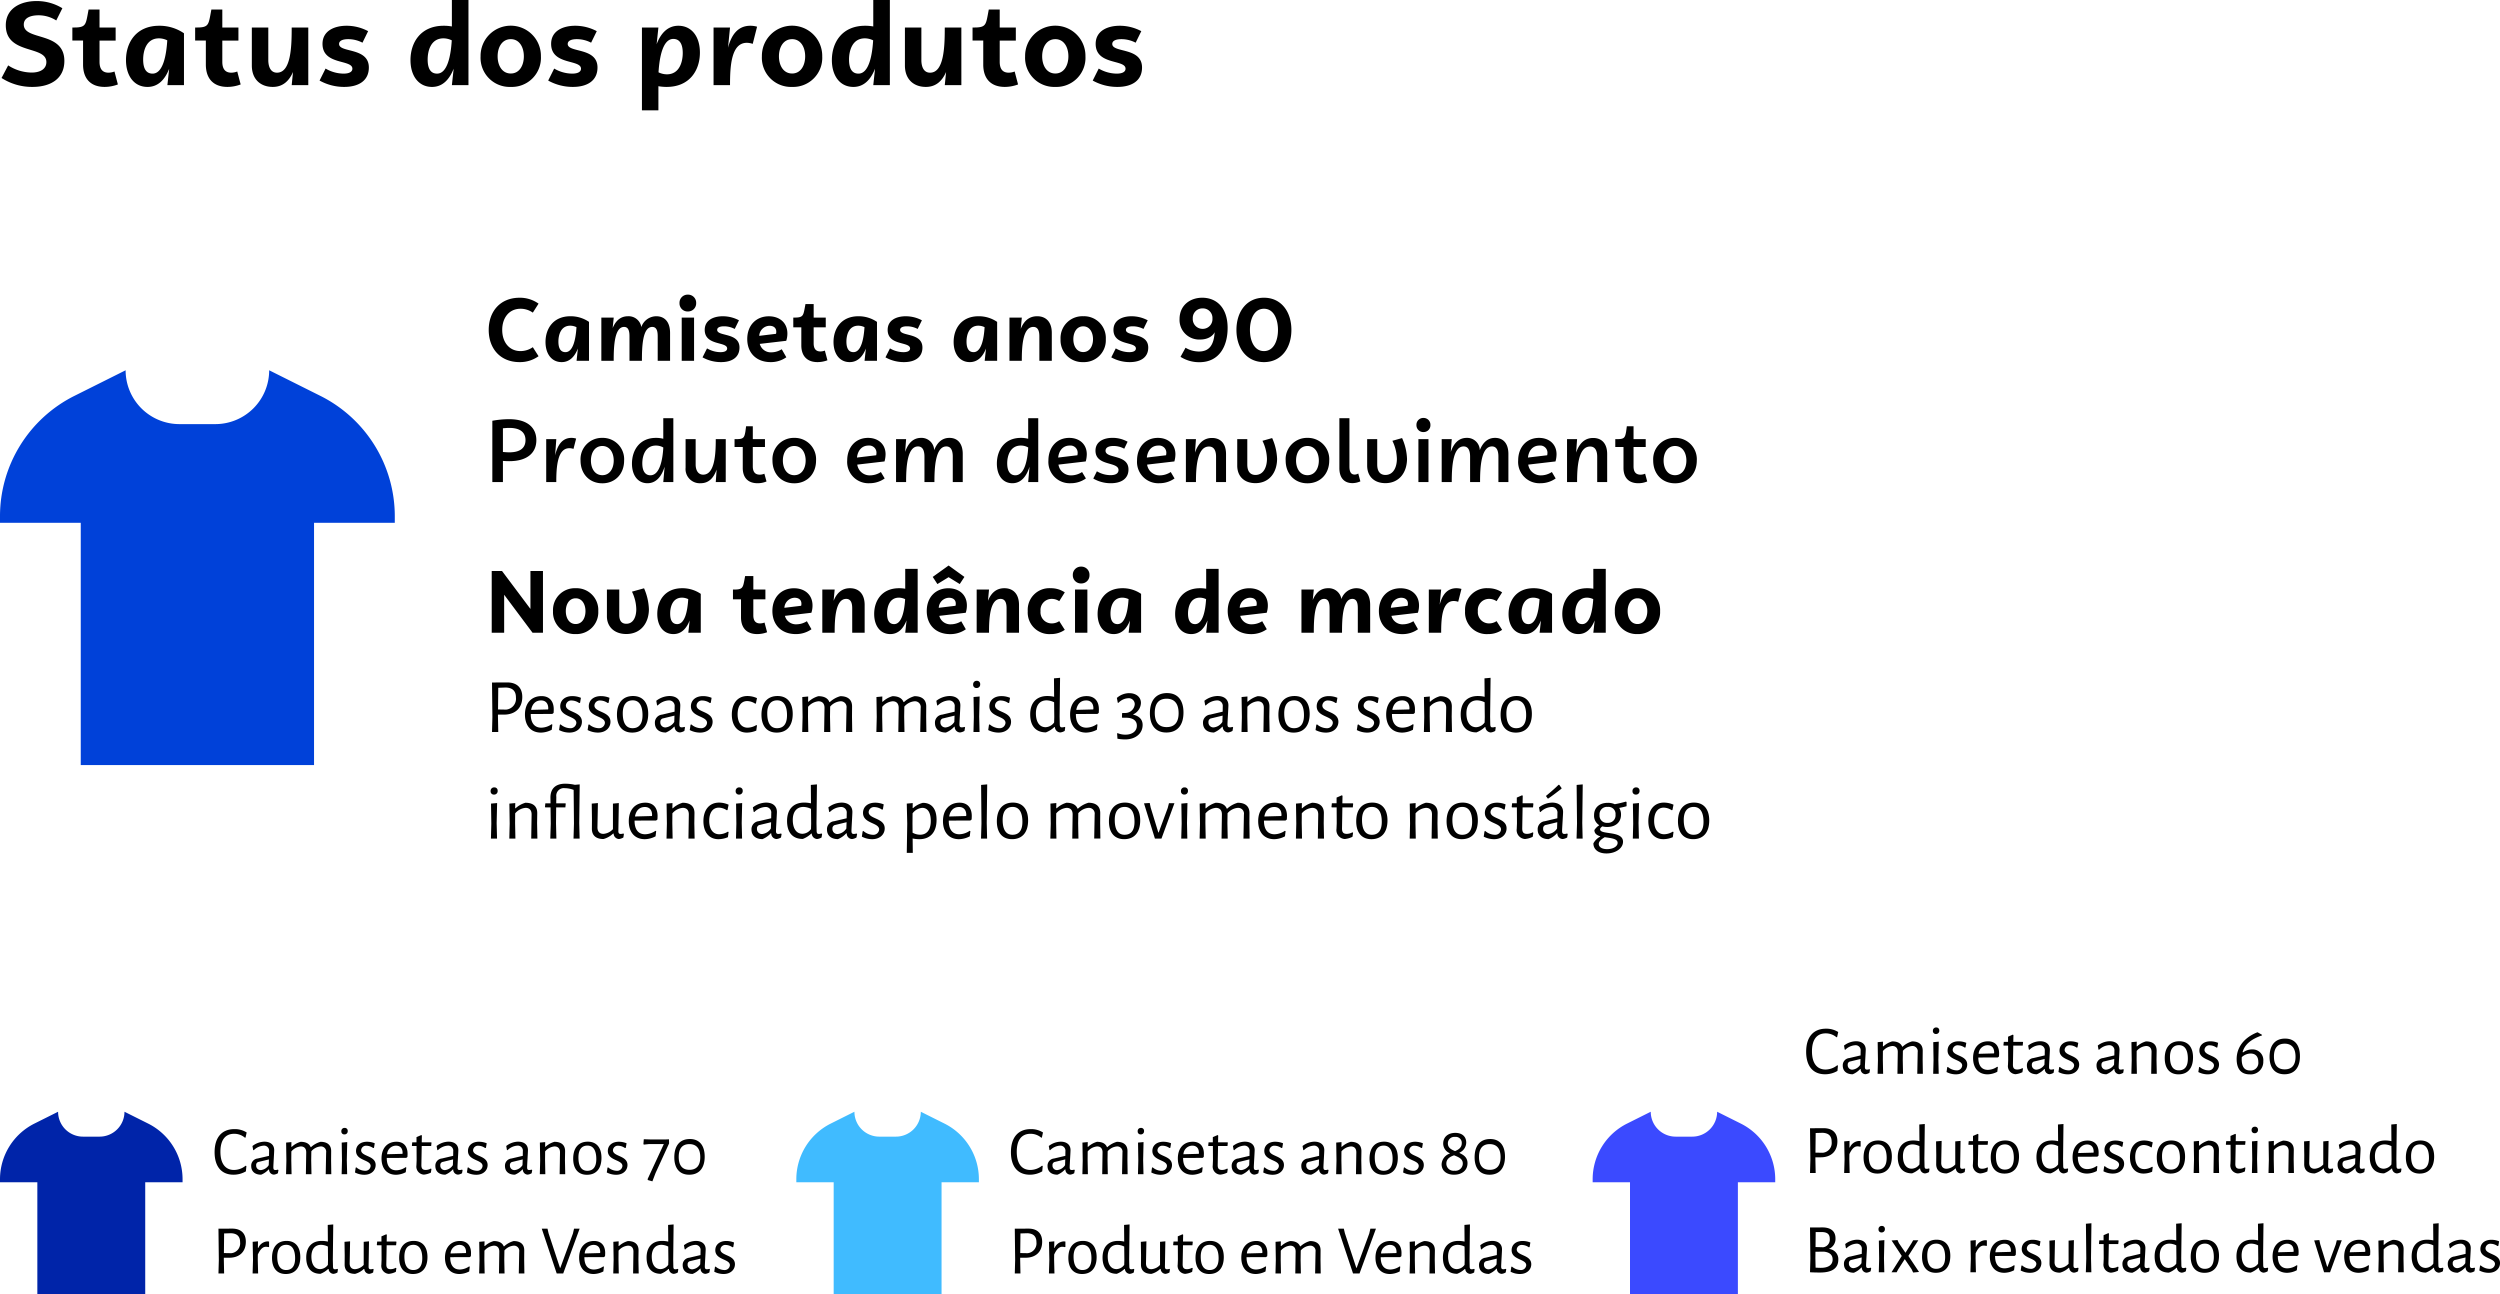 <svg xmlns="http://www.w3.org/2000/svg" width="680.227" height="352.168" viewBox="0 0 680.227 352.168">
  <g id="_img_Grafico_12_" data-name="&lt;img Grafico_12&gt;" transform="translate(-646.779 -8393.832)">
    <path id="Caminho_772632" data-name="Caminho 772632" d="M9.12,33.48c4.992,0,8.672-2.272,8.672-7.072,0-8.128-11.04-5.408-11.04-9.888,0-2.048,2.272-2.528,4-2.528A8.927,8.927,0,0,1,15.584,15.4l1.664-3.328a13.311,13.311,0,0,0-7.04-1.952c-4.224,0-8.352,1.92-8.352,6.592,0,8.1,11.04,5.376,11.04,10.016,0,1.792-1.536,2.848-4.032,2.848A11.971,11.971,0,0,1,2.5,27.624L.7,31.048A15.221,15.221,0,0,0,9.12,33.48Zm19.648,0a10.3,10.3,0,0,0,3.584-.672l-.928-3.52a4.575,4.575,0,0,1-1.6.32c-1.664,0-2.464-.992-2.464-2.976v-5.76h4.384V17.32H27.36v-4.9H24.384l-.32,1.728c-.48,2.528-.736,3.168-3.616,3.168h-.48v3.552H22.88V27.4C22.88,31.144,24.864,33.48,28.768,33.48ZM43.616,16.84c-6.336,0-9.056,4.608-9.056,9.344,0,4.288,2.208,7.3,5.856,7.3,2.944,0,4.768-2.08,5.888-4.928L45.824,33h4.512V18.888A11.764,11.764,0,0,0,43.616,16.84ZM41.792,29.864c-1.44,0-2.56-.928-2.56-3.84,0-2.208.768-5.76,4.32-5.76a5.251,5.251,0,0,1,2.24.544C45.536,25,44.608,29.864,41.792,29.864ZM62.176,33.48a10.3,10.3,0,0,0,3.584-.672l-.928-3.52a4.575,4.575,0,0,1-1.6.32c-1.664,0-2.464-.992-2.464-2.976v-5.76h4.384V17.32H60.768v-4.9H57.792l-.32,1.728c-.48,2.528-.736,3.168-3.616,3.168h-.48v3.552h2.912V27.4C56.288,31.144,58.272,33.48,62.176,33.48ZM84.16,17.32H79.648c0,5.088-.16,12.288-4,12.288-1.984,0-2.368-2.08-2.368-3.424V17.32H68.8V27.656c0,3.808,2.432,5.824,5.7,5.824,2.752,0,4.448-1.632,5.5-4.064L79.648,33H84.16Zm9.792,16.16c3.872,0,6.688-1.664,6.688-5.28,0-5.568-8.1-3.936-8.1-6.4,0-1.024,1.28-1.312,2.464-1.312a8.366,8.366,0,0,1,3.9.96l1.536-3.136A12.438,12.438,0,0,0,94.56,16.84c-3.232,0-6.528,1.344-6.528,4.928,0,5.856,8.128,4.16,8.128,6.752,0,.864-.864,1.344-2.432,1.344a9.8,9.8,0,0,1-4.864-1.376l-1.632,3.264A13.694,13.694,0,0,0,93.952,33.48Zm29.28-16.448a12.326,12.326,0,0,0-2.208-.192c-6.336,0-9.056,4.608-9.056,9.344,0,4.288,2.208,7.3,5.856,7.3,2.944,0,4.768-2.112,5.888-4.96l-.48,4.48h4.512V9.832h-4.512ZM119.2,29.864c-1.44,0-2.56-.928-2.56-3.84,0-2.208.768-5.76,4.32-5.76a5.251,5.251,0,0,1,2.24.544C122.944,25,122.016,29.864,119.2,29.864Zm20.064,3.616a7.914,7.914,0,0,0,8.192-8.32,8.209,8.209,0,1,0-16.416,0A7.922,7.922,0,0,0,139.264,33.48Zm0-3.648c-2.368,0-3.584-2.176-3.584-4.672s1.216-4.672,3.584-4.672c2.336,0,3.552,2.176,3.552,4.672S141.6,29.832,139.264,29.832Zm16.9,3.648c3.872,0,6.688-1.664,6.688-5.28,0-5.568-8.1-3.936-8.1-6.4,0-1.024,1.28-1.312,2.464-1.312a8.366,8.366,0,0,1,3.9.96l1.536-3.136a12.438,12.438,0,0,0-5.888-1.472c-3.232,0-6.528,1.344-6.528,4.928,0,5.856,8.128,4.16,8.128,6.752,0,.864-.864,1.344-2.432,1.344a9.8,9.8,0,0,1-4.864-1.376l-1.632,3.264A13.694,13.694,0,0,0,156.16,33.48Zm28.7-16.64c-2.976,0-4.832,2.144-5.92,5.024l.48-4.544h-4.48V39.848h4.48v-6.56a12.689,12.689,0,0,0,2.24.192c6.336,0,9.056-4.608,9.056-9.344C190.72,19.848,188.512,16.84,184.864,16.84Zm-3.136,13.216a5.282,5.282,0,0,1-2.272-.544c.256-4.192,1.184-9.088,4.032-9.088,1.408,0,2.56.96,2.56,3.84C186.048,26.5,185.248,30.056,181.728,30.056Zm22.72-13.216c-3.456,0-5.184,2.56-6.08,5.984l.544-5.5h-4.48V33h4.48c0-5.184.32-11.52,4.576-11.52a5.077,5.077,0,0,1,1.6.288l1.184-4.672A6.609,6.609,0,0,0,204.448,16.84Zm11.36,16.64A7.914,7.914,0,0,0,224,25.16a8.209,8.209,0,1,0-16.416,0A7.922,7.922,0,0,0,215.808,33.48Zm0-3.648c-2.368,0-3.584-2.176-3.584-4.672s1.216-4.672,3.584-4.672c2.336,0,3.552,2.176,3.552,4.672S218.144,29.832,215.808,29.832Zm22.08-12.8a12.327,12.327,0,0,0-2.208-.192c-6.336,0-9.056,4.608-9.056,9.344,0,4.288,2.208,7.3,5.856,7.3,2.944,0,4.768-2.112,5.888-4.96l-.48,4.48H242.4V9.832h-4.512Zm-4.032,12.832c-1.44,0-2.56-.928-2.56-3.84,0-2.208.768-5.76,4.32-5.76a5.251,5.251,0,0,1,2.24.544C237.6,25,236.672,29.864,233.856,29.864Zm28-12.544h-4.512c0,5.088-.16,12.288-4,12.288-1.984,0-2.368-2.08-2.368-3.424V17.32H246.5V27.656c0,3.808,2.432,5.824,5.7,5.824,2.752,0,4.448-1.632,5.5-4.064L257.344,33h4.512ZM273.7,33.48a10.3,10.3,0,0,0,3.584-.672l-.928-3.52a4.575,4.575,0,0,1-1.6.32c-1.664,0-2.464-.992-2.464-2.976v-5.76h4.384V17.32h-4.384v-4.9h-2.976l-.32,1.728c-.48,2.528-.736,3.168-3.616,3.168h-.48v3.552h2.912V27.4C267.808,31.144,269.792,33.48,273.7,33.48Zm13.728,0a7.914,7.914,0,0,0,8.192-8.32,8.209,8.209,0,1,0-16.416,0A7.922,7.922,0,0,0,287.424,33.48Zm0-3.648c-2.368,0-3.584-2.176-3.584-4.672s1.216-4.672,3.584-4.672c2.336,0,3.552,2.176,3.552,4.672S289.76,29.832,287.424,29.832Zm16.9,3.648c3.872,0,6.688-1.664,6.688-5.28,0-5.568-8.1-3.936-8.1-6.4,0-1.024,1.28-1.312,2.464-1.312a8.366,8.366,0,0,1,3.9.96l1.536-3.136a12.438,12.438,0,0,0-5.888-1.472c-3.232,0-6.528,1.344-6.528,4.928,0,5.856,8.128,4.16,8.128,6.752,0,.864-.864,1.344-2.432,1.344a9.8,9.8,0,0,1-4.864-1.376L297.6,31.752A13.694,13.694,0,0,0,304.32,33.48Z" transform="translate(646.5 8384)"/>
    <path id="Caminho_772634" data-name="Caminho 772634" d="M9.72-2.64C6.6-2.64,4.728-5.112,4.728-8.4S6.6-14.16,9.72-14.16A5.73,5.73,0,0,1,13.056-13.1l1.56-2.448a8.687,8.687,0,0,0-5.16-1.608c-5.256,0-8.4,3.72-8.4,8.76C1.056-3.336,4.2.36,9.456.36a8.632,8.632,0,0,0,5.16-1.608L13.056-3.7A5.893,5.893,0,0,1,9.72-2.64ZM23.3-12.12c-4.752,0-6.792,3.456-6.792,7.008C16.512-1.9,18.168.36,20.9.36c2.208,0,3.576-1.56,4.416-3.7L24.96,0h3.384V-10.584A8.823,8.823,0,0,0,23.3-12.12ZM21.936-2.352c-1.08,0-1.92-.7-1.92-2.88,0-1.656.576-4.32,3.24-4.32a3.938,3.938,0,0,1,1.68.408C24.744-6,24.048-2.352,21.936-2.352Zm24.7-9.768a4.317,4.317,0,0,0-4.056,2.952,3.494,3.494,0,0,0-3.624-2.952c-2.088,0-3.384,1.3-4.176,3.216l.288-2.856H31.7V0h3.36c0-3.792.168-9.216,2.832-9.216,1.32,0,1.464,1.44,1.464,2.568V0h3.384c0-3.768.144-9.216,2.808-9.216,1.344,0,1.488,1.44,1.488,2.568V0H50.4V-7.584C50.4-10.44,49.032-12.12,46.632-12.12Zm8.616-1.3A2.2,2.2,0,0,0,57.5-15.7,2.205,2.205,0,0,0,55.248-18a2.211,2.211,0,0,0-2.28,2.3A2.205,2.205,0,0,0,55.248-13.416ZM56.928,0V-11.76h-3.36V0Zm7.344.36c2.9,0,5.016-1.248,5.016-3.96,0-4.176-6.072-2.952-6.072-4.8,0-.768.96-.984,1.848-.984a6.275,6.275,0,0,1,2.928.72l1.152-2.352a9.328,9.328,0,0,0-4.416-1.1c-2.424,0-4.9,1.008-4.9,3.7,0,4.392,6.1,3.12,6.1,5.064,0,.648-.648,1.008-1.824,1.008a7.347,7.347,0,0,1-3.648-1.032L59.232-.936A10.27,10.27,0,0,0,64.272.36ZM78-2.3a3.1,3.1,0,0,1-3.192-2.3l7.2-.84a6.2,6.2,0,0,0,.312-1.968c0-2.976-2.16-4.7-5.04-4.7-3.408,0-5.88,2.4-5.88,6.192C71.4-2.16,73.872.36,77.76.36A7.239,7.239,0,0,0,82.032-.96L80.784-3.144A5.387,5.387,0,0,1,78-2.3Zm-.528-7.224c1.056,0,1.824.552,1.824,1.584a1.854,1.854,0,0,1-.072.6l-4.56.552A2.878,2.878,0,0,1,77.472-9.528ZM90.528.36a7.728,7.728,0,0,0,2.688-.5l-.7-2.64a3.431,3.431,0,0,1-1.2.24c-1.248,0-1.848-.744-1.848-2.232V-9.1H92.76V-11.76H89.472v-3.672H87.24l-.24,1.3c-.36,1.9-.552,2.376-2.712,2.376h-.36V-9.1h2.184v4.9C86.112-1.392,87.6.36,90.528.36Zm11.136-12.48c-4.752,0-6.792,3.456-6.792,7.008C94.872-1.9,96.528.36,99.264.36c2.208,0,3.576-1.56,4.416-3.7L103.32,0H106.7V-10.584A8.823,8.823,0,0,0,101.664-12.12ZM100.3-2.352c-1.08,0-1.92-.7-1.92-2.88,0-1.656.576-4.32,3.24-4.32a3.938,3.938,0,0,1,1.68.408C103.1-6,102.408-2.352,100.3-2.352ZM114.048.36c2.9,0,5.016-1.248,5.016-3.96,0-4.176-6.072-2.952-6.072-4.8,0-.768.96-.984,1.848-.984a6.275,6.275,0,0,1,2.928.72l1.152-2.352a9.328,9.328,0,0,0-4.416-1.1c-2.424,0-4.9,1.008-4.9,3.7,0,4.392,6.1,3.12,6.1,5.064,0,.648-.648,1.008-1.824,1.008a7.347,7.347,0,0,1-3.648-1.032L109.008-.936A10.27,10.27,0,0,0,114.048.36Zm20.3-12.48c-4.752,0-6.792,3.456-6.792,7.008,0,3.216,1.656,5.472,4.392,5.472,2.208,0,3.576-1.56,4.416-3.7L136.008,0h3.384V-10.584A8.823,8.823,0,0,0,134.352-12.12Zm-1.368,9.768c-1.08,0-1.92-.7-1.92-2.88,0-1.656.576-4.32,3.24-4.32a3.938,3.938,0,0,1,1.68.408C135.792-6,135.1-2.352,132.984-2.352Zm17.3-9.768c-2.28,0-3.648,1.392-4.464,3.432l.288-3.072h-3.36V0h3.36c0-3.816.216-9.216,3.144-9.216,1.488,0,1.632,1.584,1.632,2.568V0h3.384V-7.584C154.272-10.416,152.808-12.12,150.288-12.12ZM162.816.36a5.935,5.935,0,0,0,6.144-6.24,5.922,5.922,0,0,0-6.144-6.24,5.928,5.928,0,0,0-6.168,6.24A5.941,5.941,0,0,0,162.816.36Zm0-2.736c-1.776,0-2.688-1.632-2.688-3.5s.912-3.5,2.688-3.5c1.752,0,2.664,1.632,2.664,3.5S164.568-2.376,162.816-2.376ZM175.488.36c2.9,0,5.016-1.248,5.016-3.96,0-4.176-6.072-2.952-6.072-4.8,0-.768.96-.984,1.848-.984a6.275,6.275,0,0,1,2.928.72l1.152-2.352a9.328,9.328,0,0,0-4.416-1.1c-2.424,0-4.9,1.008-4.9,3.7,0,4.392,6.1,3.12,6.1,5.064,0,.648-.648,1.008-1.824,1.008a7.347,7.347,0,0,1-3.648-1.032L170.448-.936A10.27,10.27,0,0,0,175.488.36Zm18.936.024c5.448,0,7.68-4.416,7.68-9.312,0-5.64-3.12-8.232-6.912-8.232-3.288,0-6.168,2.064-6.168,5.808a5.336,5.336,0,0,0,5.592,5.568c2.424,0,3.6-1.224,3.96-1.992-.216,3.432-1.416,5.256-4.32,5.256a7.17,7.17,0,0,1-3.6-1.032L189.288-1.08A9.419,9.419,0,0,0,194.424.384Zm.864-9.072a2.649,2.649,0,0,1-2.664-2.808,2.609,2.609,0,0,1,2.664-2.76,2.6,2.6,0,0,1,2.688,2.76A2.64,2.64,0,0,1,195.288-8.688ZM211.992.36c4.7,0,7.464-3.816,7.464-8.76s-2.76-8.76-7.464-8.76c-4.728,0-7.488,3.816-7.488,8.76S207.264.36,211.992.36Zm0-3c-2.712,0-3.816-2.928-3.816-5.76s1.1-5.76,3.816-5.76,3.816,2.928,3.816,5.76S214.7-2.64,211.992-2.64Z" transform="translate(778.699 8492)"/>
    <path id="Caminho_772635" data-name="Caminho 772635" d="M5.256,0V-10.344L12.984,0h2.832V-16.8H12.408V-6.48L4.68-16.8H1.872V0ZM24.72.36a5.935,5.935,0,0,0,6.144-6.24,5.922,5.922,0,0,0-6.144-6.24,5.928,5.928,0,0,0-6.168,6.24A5.941,5.941,0,0,0,24.72.36Zm0-2.736c-1.776,0-2.688-1.632-2.688-3.5s.912-3.5,2.688-3.5c1.752,0,2.664,1.632,2.664,3.5S26.472-2.376,24.72-2.376Zm15.312-8.808a11.381,11.381,0,0,1,1.176,4.776c0,1.968-.744,3.96-2.712,3.96-1.272,0-1.92-.816-1.92-2.376V-11.76h-3.36v7.3c0,2.832,2.04,4.8,5.256,4.8,4.128,0,6.168-3.192,6.168-6.744A15.388,15.388,0,0,0,43.32-12.1Zm13.68-.936c-4.752,0-6.792,3.456-6.792,7.008C46.92-1.9,48.576.36,51.312.36c2.208,0,3.576-1.56,4.416-3.7L55.368,0h3.384V-10.584A8.823,8.823,0,0,0,53.712-12.12ZM52.344-2.352c-1.08,0-1.92-.7-1.92-2.88,0-1.656.576-4.32,3.24-4.32a3.938,3.938,0,0,1,1.68.408C55.152-6,54.456-2.352,52.344-2.352ZM74.112.36a7.728,7.728,0,0,0,2.688-.5l-.7-2.64a3.431,3.431,0,0,1-1.2.24c-1.248,0-1.848-.744-1.848-2.232V-9.1h3.288V-11.76H73.056v-3.672H70.824l-.24,1.3c-.36,1.9-.552,2.376-2.712,2.376h-.36V-9.1H69.7v4.9C69.7-1.392,71.184.36,74.112.36ZM84.84-2.3a3.1,3.1,0,0,1-3.192-2.3l7.2-.84a6.2,6.2,0,0,0,.312-1.968c0-2.976-2.16-4.7-5.04-4.7-3.408,0-5.88,2.4-5.88,6.192C78.24-2.16,80.712.36,84.6.36A7.239,7.239,0,0,0,88.872-.96L87.624-3.144A5.387,5.387,0,0,1,84.84-2.3Zm-.528-7.224c1.056,0,1.824.552,1.824,1.584a1.854,1.854,0,0,1-.072.6l-4.56.552A2.878,2.878,0,0,1,84.312-9.528ZM99.36-12.12c-2.28,0-3.648,1.392-4.464,3.432l.288-3.072h-3.36V0h3.36c0-3.816.216-9.216,3.144-9.216,1.488,0,1.632,1.584,1.632,2.568V0h3.384V-7.584C103.344-10.416,101.88-12.12,99.36-12.12Zm15.024.144a9.245,9.245,0,0,0-1.656-.144c-4.752,0-6.792,3.456-6.792,7.008,0,3.216,1.656,5.472,4.392,5.472,2.208,0,3.576-1.584,4.416-3.72L114.384,0h3.384V-17.376h-3.384ZM111.36-2.352c-1.08,0-1.92-.7-1.92-2.88,0-1.656.576-4.32,3.24-4.32a3.938,3.938,0,0,1,1.68.408C114.168-6,113.472-2.352,111.36-2.352Zm17.856-10.9,1.272-1.944-4.3-3.1-4.32,3.1,1.272,1.944,3.048-1.872ZM126.84-2.3a3.1,3.1,0,0,1-3.192-2.3l7.2-.84a6.2,6.2,0,0,0,.312-1.968c0-2.976-2.16-4.7-5.04-4.7-3.408,0-5.88,2.4-5.88,6.192,0,3.768,2.472,6.288,6.36,6.288a7.239,7.239,0,0,0,4.272-1.32l-1.248-2.184A5.387,5.387,0,0,1,126.84-2.3Zm-.528-7.224c1.056,0,1.824.552,1.824,1.584a1.855,1.855,0,0,1-.072.6l-4.56.552A2.878,2.878,0,0,1,126.312-9.528ZM141.36-12.12c-2.28,0-3.648,1.392-4.464,3.432l.288-3.072h-3.36V0h3.36c0-3.816.216-9.216,3.144-9.216,1.488,0,1.632,1.584,1.632,2.568V0h3.384V-7.584C145.344-10.416,143.88-12.12,141.36-12.12Zm12.888,9.576A3.031,3.031,0,0,1,151.2-5.88a3.031,3.031,0,0,1,3.048-3.336,3.587,3.587,0,0,1,2.04.624l1.512-2.4a6.761,6.761,0,0,0-3.816-1.128,5.889,5.889,0,0,0-6.264,6.24A5.889,5.889,0,0,0,153.984.36,6.538,6.538,0,0,0,157.8-.792l-1.512-2.376A3.587,3.587,0,0,1,154.248-2.544Zm8.016-10.872a2.2,2.2,0,0,0,2.256-2.28,2.205,2.205,0,0,0-2.256-2.3,2.211,2.211,0,0,0-2.28,2.3A2.205,2.205,0,0,0,162.264-13.416ZM163.944,0V-11.76h-3.36V0Zm9.576-12.12c-4.752,0-6.792,3.456-6.792,7.008,0,3.216,1.656,5.472,4.392,5.472,2.208,0,3.576-1.56,4.416-3.7L175.176,0h3.384V-10.584A8.823,8.823,0,0,0,173.52-12.12Zm-1.368,9.768c-1.08,0-1.92-.7-1.92-2.88,0-1.656.576-4.32,3.24-4.32a3.938,3.938,0,0,1,1.68.408C174.96-6,174.264-2.352,172.152-2.352Zm24.12-9.624a9.245,9.245,0,0,0-1.656-.144c-4.752,0-6.792,3.456-6.792,7.008,0,3.216,1.656,5.472,4.392,5.472,2.208,0,3.576-1.584,4.416-3.72L196.272,0h3.384V-17.376h-3.384Zm-3.024,9.624c-1.08,0-1.92-.7-1.92-2.88,0-1.656.576-4.32,3.24-4.32a3.938,3.938,0,0,1,1.68.408C196.056-6,195.36-2.352,193.248-2.352Zm15.48.048a3.1,3.1,0,0,1-3.192-2.3l7.2-.84a6.2,6.2,0,0,0,.312-1.968c0-2.976-2.16-4.7-5.04-4.7-3.408,0-5.88,2.4-5.88,6.192,0,3.768,2.472,6.288,6.36,6.288A7.239,7.239,0,0,0,212.76-.96l-1.248-2.184A5.387,5.387,0,0,1,208.728-2.3ZM208.2-9.528c1.056,0,1.824.552,1.824,1.584a1.855,1.855,0,0,1-.072.6l-4.56.552A2.878,2.878,0,0,1,208.2-9.528Zm28.92-2.592a4.317,4.317,0,0,0-4.056,2.952,3.494,3.494,0,0,0-3.624-2.952c-2.088,0-3.384,1.3-4.176,3.216l.288-2.856h-3.36V0h3.36c0-3.792.168-9.216,2.832-9.216,1.32,0,1.464,1.44,1.464,2.568V0h3.384c0-3.768.144-9.216,2.808-9.216,1.344,0,1.488,1.44,1.488,2.568V0h3.36V-7.584C240.888-10.44,239.52-12.12,237.12-12.12ZM249.864-2.3a3.1,3.1,0,0,1-3.192-2.3l7.2-.84a6.2,6.2,0,0,0,.312-1.968c0-2.976-2.16-4.7-5.04-4.7-3.408,0-5.88,2.4-5.88,6.192,0,3.768,2.472,6.288,6.36,6.288A7.239,7.239,0,0,0,253.9-.96l-1.248-2.184A5.387,5.387,0,0,1,249.864-2.3Zm-.528-7.224c1.056,0,1.824.552,1.824,1.584a1.855,1.855,0,0,1-.072.6l-4.56.552A2.878,2.878,0,0,1,249.336-9.528ZM264.36-12.12c-2.592,0-3.888,1.92-4.56,4.488l.408-4.128h-3.36V0h3.36c0-3.888.24-8.64,3.432-8.64a3.808,3.808,0,0,1,1.2.216l.888-3.5A4.957,4.957,0,0,0,264.36-12.12Zm8.88,9.576a3.031,3.031,0,0,1-3.048-3.336,3.031,3.031,0,0,1,3.048-3.336,3.587,3.587,0,0,1,2.04.624l1.512-2.4a6.761,6.761,0,0,0-3.816-1.128,5.889,5.889,0,0,0-6.264,6.24A5.889,5.889,0,0,0,272.976.36a6.538,6.538,0,0,0,3.816-1.152L275.28-3.168A3.587,3.587,0,0,1,273.24-2.544Zm12.1-9.576c-4.752,0-6.792,3.456-6.792,7.008C278.544-1.9,280.2.36,282.936.36c2.208,0,3.576-1.56,4.416-3.7L286.992,0h3.384V-10.584A8.823,8.823,0,0,0,285.336-12.12Zm-1.368,9.768c-1.08,0-1.92-.7-1.92-2.88,0-1.656.576-4.32,3.24-4.32a3.939,3.939,0,0,1,1.68.408C286.776-6,286.08-2.352,283.968-2.352Zm17.64-9.624a9.245,9.245,0,0,0-1.656-.144c-4.752,0-6.792,3.456-6.792,7.008,0,3.216,1.656,5.472,4.392,5.472,2.208,0,3.576-1.584,4.416-3.72L301.608,0h3.384V-17.376h-3.384Zm-3.024,9.624c-1.08,0-1.92-.7-1.92-2.88,0-1.656.576-4.32,3.24-4.32a3.938,3.938,0,0,1,1.68.408C301.392-6,300.7-2.352,298.584-2.352ZM313.632.36a5.935,5.935,0,0,0,6.144-6.24,5.922,5.922,0,0,0-6.144-6.24,5.928,5.928,0,0,0-6.168,6.24A5.941,5.941,0,0,0,313.632.36Zm0-2.736c-1.776,0-2.688-1.632-2.688-3.5s.912-3.5,2.688-3.5c1.752,0,2.664,1.632,2.664,3.5S315.384-2.376,313.632-2.376Z" transform="translate(778.699 8566)"/>
    <path id="Caminho_772636" data-name="Caminho 772636" d="M1.953,5.539l.105,9.408L1.953,19h1.7L3.57,14.8v-.525h1.6c3.15,0,5.019-1.827,5.019-4.809,0-2.541-1.491-3.948-4.116-3.948Zm1.638,7.329.063-5.9L5.691,6.9c1.806.063,2.772.9,2.772,2.709A2.97,2.97,0,0,1,5.8,12.91Zm8.9,1.239,5.859-.021.357-.273c.021-.252.042-.735.042-.966,0-2.268-1.218-3.612-3.318-3.612-2.751,0-4.515,1.911-4.515,5.019,0,3.024,1.617,4.914,4.368,4.914a6.585,6.585,0,0,0,2.919-.777l.168-1.407-.189-.1a5.13,5.13,0,0,1-2.814.945c-1.932,0-2.877-1.386-2.877-3.654Zm2.793-3.7c1.155,0,1.974.693,1.974,2.2l-.042.252-4.62.126C12.894,11.335,13.86,10.411,15.288,10.411Zm8.547-1.176c-2.079,0-3.318,1.176-3.318,2.772,0,2.982,4.389,2.583,4.389,4.515a1.578,1.578,0,0,1-1.743,1.449,4.132,4.132,0,0,1-2.562-1.05l-.189.126-.21,1.428a6.169,6.169,0,0,0,2.793.693c2.226,0,3.423-1.407,3.423-2.94,0-2.9-4.368-2.5-4.368-4.431a1.455,1.455,0,0,1,1.6-1.365,3.643,3.643,0,0,1,2.016.693l.252-.063L26.145,9.7A6.123,6.123,0,0,0,23.835,9.235Zm7.77,0c-2.079,0-3.318,1.176-3.318,2.772,0,2.982,4.389,2.583,4.389,4.515a1.578,1.578,0,0,1-1.743,1.449,4.132,4.132,0,0,1-2.562-1.05l-.189.126-.21,1.428a6.169,6.169,0,0,0,2.793.693c2.226,0,3.423-1.407,3.423-2.94,0-2.9-4.368-2.5-4.368-4.431a1.455,1.455,0,0,1,1.6-1.365,3.643,3.643,0,0,1,2.016.693l.252-.063L33.915,9.7A6.123,6.123,0,0,0,31.6,9.235Zm8.736-.021c-2.793,0-4.389,1.869-4.389,5.1,0,3.087,1.512,4.851,4.137,4.851,2.793,0,4.368-1.869,4.368-5.1C44.457,10.978,42.945,9.214,40.341,9.214Zm-.1,1.176c1.722,0,2.667,1.386,2.667,4.053,0,2.352-.945,3.528-2.709,3.528-1.722,0-2.667-1.323-2.667-4.032C37.527,11.629,38.472,10.39,40.236,10.39Zm10-1.176a6.045,6.045,0,0,0-3.591,1.3l.21,1.2.168.084a4.576,4.576,0,0,1,2.961-1.386,1.517,1.517,0,0,1,1.659,1.7l-.021,1.365-3.4.8a2.163,2.163,0,0,0-1.953,2.247c0,1.617,1.092,2.625,2.982,2.625a6.193,6.193,0,0,0,2.247-1.575h.147a1.5,1.5,0,0,0,1.449,1.554,3.024,3.024,0,0,0,1.2-.42l.168-.945-.168-.147a2.291,2.291,0,0,1-.714.126c-.483,0-.651-.21-.651-.819,0-.735.252-4.452.252-5.187C53.172,10.159,52.038,9.214,50.232,9.214ZM51.6,14.548l-.063,1.722a3.222,3.222,0,0,1-2.352,1.491,1.346,1.346,0,0,1-1.428-1.47.92.92,0,0,1,.8-1.008Zm7.791-5.313c-2.079,0-3.318,1.176-3.318,2.772,0,2.982,4.389,2.583,4.389,4.515a1.578,1.578,0,0,1-1.743,1.449,4.132,4.132,0,0,1-2.562-1.05l-.189.126-.21,1.428a6.169,6.169,0,0,0,2.793.693c2.226,0,3.423-1.407,3.423-2.94,0-2.9-4.368-2.5-4.368-4.431a1.455,1.455,0,0,1,1.6-1.365,3.643,3.643,0,0,1,2.016.693l.252-.063L61.7,9.7A6.123,6.123,0,0,0,59.388,9.235Zm12.075-.021c-2.646,0-4.263,1.953-4.263,5.04,0,3.045,1.554,4.914,4.095,4.914a6.813,6.813,0,0,0,2.562-.546l.189-1.407-.189-.1a4.717,4.717,0,0,1-2.352.714c-1.722,0-2.73-1.407-2.73-3.654,0-2.268.987-3.591,2.625-3.591a4.088,4.088,0,0,1,2.163.714l.189-.063.294-1.449A6.385,6.385,0,0,0,71.463,9.214Zm8.19,0c-2.793,0-4.389,1.869-4.389,5.1,0,3.087,1.512,4.851,4.137,4.851,2.793,0,4.368-1.869,4.368-5.1C83.769,10.978,82.257,9.214,79.653,9.214Zm-.105,1.176c1.722,0,2.667,1.386,2.667,4.053,0,2.352-.945,3.528-2.709,3.528-1.722,0-2.667-1.323-2.667-4.032C76.839,11.629,77.784,10.39,79.548,10.39ZM98.28,19h1.68L99.9,14.821l.021-2.73c.021-1.806-1.071-2.835-3.192-2.835a6.906,6.906,0,0,0-2.856,1.6h-.126c-.4-1.029-1.407-1.6-3-1.6A6.415,6.415,0,0,0,88.1,10.747h-.147l.021-1.407-1.6.147.084,5.439L86.352,19h1.659l-.084-4.221.021-2.625a4.2,4.2,0,0,1,2.835-1.512c1.113,0,1.659.714,1.638,1.827L92.316,19H94l-.084-4.179.042-2.73a4.144,4.144,0,0,1,2.793-1.449,1.576,1.576,0,0,1,1.659,1.827Zm20.181,0h1.68l-.063-4.179.021-2.73c.021-1.806-1.071-2.835-3.192-2.835a6.906,6.906,0,0,0-2.856,1.6h-.126c-.4-1.029-1.407-1.6-3-1.6a6.415,6.415,0,0,0-2.646,1.491h-.147l.021-1.407-1.6.147.084,5.439L106.533,19h1.659l-.084-4.221.021-2.625a4.2,4.2,0,0,1,2.835-1.512c1.113,0,1.659.714,1.638,1.827L112.5,19h1.68l-.084-4.179.042-2.73a4.144,4.144,0,0,1,2.793-1.449,1.576,1.576,0,0,1,1.659,1.827Zm7.98-9.786a6.045,6.045,0,0,0-3.591,1.3l.21,1.2.168.084a4.576,4.576,0,0,1,2.961-1.386,1.517,1.517,0,0,1,1.659,1.7l-.021,1.365-3.4.8a2.163,2.163,0,0,0-1.953,2.247c0,1.617,1.092,2.625,2.982,2.625a6.193,6.193,0,0,0,2.247-1.575h.147a1.5,1.5,0,0,0,1.449,1.554,3.024,3.024,0,0,0,1.2-.42l.168-.945-.168-.147a2.291,2.291,0,0,1-.714.126c-.483,0-.651-.21-.651-.819,0-.735.252-4.452.252-5.187C129.381,10.159,128.247,9.214,126.441,9.214Zm1.365,5.334-.063,1.722a3.222,3.222,0,0,1-2.352,1.491,1.346,1.346,0,0,1-1.428-1.47.92.92,0,0,1,.8-1.008Zm6.048-9.471a.926.926,0,0,0-.987.987.863.863,0,0,0,.924.966A.938.938,0,0,0,134.778,6,.86.86,0,0,0,133.854,5.077Zm.651,9.7.126-5.439-1.659.147.084,5.439L132.951,19h1.659Zm6.09-5.544c-2.079,0-3.318,1.176-3.318,2.772,0,2.982,4.389,2.583,4.389,4.515a1.578,1.578,0,0,1-1.743,1.449,4.132,4.132,0,0,1-2.562-1.05l-.189.126-.21,1.428a6.169,6.169,0,0,0,2.793.693c2.226,0,3.423-1.407,3.423-2.94,0-2.9-4.368-2.5-4.368-4.431a1.455,1.455,0,0,1,1.6-1.365,3.643,3.643,0,0,1,2.016.693l.252-.063L142.9,9.7A6.123,6.123,0,0,0,140.6,9.235Zm15.792,5.544.126-10.521-1.659.147.042,5.019a8.182,8.182,0,0,0-1.848-.21c-2.919,0-4.662,1.806-4.662,5,0,3.108,1.491,4.893,4.284,4.893a6.983,6.983,0,0,0,2.289-1.449h.147a1.548,1.548,0,0,0,1.47,1.47,3.024,3.024,0,0,0,1.2-.42l.147-.945-.168-.147a2.119,2.119,0,0,1-.714.126c-.441,0-.588-.21-.609-.8Zm-3.549-4.389a4.9,4.9,0,0,1,2.058.525l.042,3.99-.042,1.512a2.982,2.982,0,0,1-2.31,1.281c-1.6,0-2.6-1.3-2.646-3.633C149.9,11.629,151.074,10.39,152.838,10.39Zm7.98,3.717,5.859-.021.357-.273c.021-.252.042-.735.042-.966,0-2.268-1.218-3.612-3.318-3.612-2.751,0-4.515,1.911-4.515,5.019,0,3.024,1.617,4.914,4.368,4.914a6.585,6.585,0,0,0,2.919-.777l.168-1.407-.189-.1a5.13,5.13,0,0,1-2.814.945c-1.932,0-2.877-1.386-2.877-3.654Zm2.793-3.7c1.155,0,1.974.693,1.974,2.2l-.042.252-4.62.126C161.217,11.335,162.183,10.411,163.611,10.411Zm11.718-1.974a5.141,5.141,0,0,0-3.36,1.3l.252,1.323h.189a3.953,3.953,0,0,1,2.6-1.239,1.632,1.632,0,0,1,1.827,1.638,2.585,2.585,0,0,1-2.52,2.373l-.924.021-.042,1.155.1.126H174.7c1.743.063,2.709.84,2.709,2.163,0,1.491-1.26,2.436-3.108,2.436a5.483,5.483,0,0,1-2.142-.42l-.126.1.1,1.428a13.152,13.152,0,0,0,2.058.189c2.856,0,4.788-1.6,4.788-3.948,0-1.428-.882-2.394-2.562-2.793v-.084a3.535,3.535,0,0,0,2.1-3.108C178.521,9.529,177.24,8.437,175.329,8.437Zm10.311-.021c-3,0-4.683,1.974-4.683,5.5,0,3.339,1.617,5.229,4.473,5.229,2.982,0,4.662-1.974,4.662-5.439C190.092,10.306,188.475,8.416,185.64,8.416Zm-.147,1.533c2.142,0,3.276,1.344,3.276,3.948,0,2.478-1.113,3.78-3.255,3.78s-3.234-1.323-3.234-3.885C182.28,11.251,183.372,9.949,185.493,9.949Zm13.881-.735a6.045,6.045,0,0,0-3.591,1.3l.21,1.2.168.084a4.576,4.576,0,0,1,2.961-1.386,1.517,1.517,0,0,1,1.659,1.7l-.021,1.365-3.4.8a2.163,2.163,0,0,0-1.953,2.247c0,1.617,1.092,2.625,2.982,2.625a6.193,6.193,0,0,0,2.247-1.575h.147a1.5,1.5,0,0,0,1.449,1.554,3.024,3.024,0,0,0,1.2-.42l.168-.945-.168-.147a2.291,2.291,0,0,1-.714.126c-.483,0-.651-.21-.651-.819,0-.735.252-4.452.252-5.187C202.314,10.159,201.18,9.214,199.374,9.214Zm1.365,5.334-.063,1.722a3.222,3.222,0,0,1-2.352,1.491,1.346,1.346,0,0,1-1.428-1.47.92.92,0,0,1,.8-1.008ZM211.848,19h1.68l-.084-4.179.042-2.73c.021-1.806-1.071-2.835-3.213-2.835a6.611,6.611,0,0,0-2.667,1.491h-.126L207.5,9.34l-1.6.147.084,5.439L205.884,19h1.659l-.084-4.221.021-2.646a4.164,4.164,0,0,1,2.835-1.491c1.113,0,1.659.714,1.638,1.827Zm8.463-9.786c-2.793,0-4.389,1.869-4.389,5.1,0,3.087,1.512,4.851,4.137,4.851,2.793,0,4.368-1.869,4.368-5.1C224.427,10.978,222.915,9.214,220.311,9.214Zm-.1,1.176c1.722,0,2.667,1.386,2.667,4.053,0,2.352-.945,3.528-2.709,3.528-1.722,0-2.667-1.323-2.667-4.032C217.5,11.629,218.442,10.39,220.206,10.39Zm9.45-1.155c-2.079,0-3.318,1.176-3.318,2.772,0,2.982,4.389,2.583,4.389,4.515a1.578,1.578,0,0,1-1.743,1.449,4.132,4.132,0,0,1-2.562-1.05l-.189.126-.21,1.428a6.169,6.169,0,0,0,2.793.693c2.226,0,3.423-1.407,3.423-2.94,0-2.9-4.368-2.5-4.368-4.431a1.455,1.455,0,0,1,1.6-1.365,3.643,3.643,0,0,1,2.016.693l.252-.063.231-1.365A6.123,6.123,0,0,0,229.656,9.235Zm11.235,0c-2.079,0-3.318,1.176-3.318,2.772,0,2.982,4.389,2.583,4.389,4.515a1.578,1.578,0,0,1-1.743,1.449,4.132,4.132,0,0,1-2.562-1.05l-.189.126-.21,1.428a6.169,6.169,0,0,0,2.793.693c2.226,0,3.423-1.407,3.423-2.94,0-2.9-4.368-2.5-4.368-4.431a1.455,1.455,0,0,1,1.6-1.365,3.643,3.643,0,0,1,2.016.693l.252-.063L243.2,9.7A6.123,6.123,0,0,0,240.891,9.235Zm5.922,4.872,5.859-.021.357-.273c.021-.252.042-.735.042-.966,0-2.268-1.218-3.612-3.318-3.612-2.751,0-4.515,1.911-4.515,5.019,0,3.024,1.617,4.914,4.368,4.914a6.585,6.585,0,0,0,2.919-.777l.168-1.407-.189-.1a5.13,5.13,0,0,1-2.814.945c-1.932,0-2.877-1.386-2.877-3.654Zm2.793-3.7c1.155,0,1.974.693,1.974,2.2l-.042.252-4.62.126C247.212,11.335,248.178,10.411,249.606,10.411ZM261.471,19h1.68l-.084-4.179.042-2.73c.021-1.806-1.071-2.835-3.213-2.835a6.611,6.611,0,0,0-2.667,1.491H257.1l.021-1.407-1.6.147.084,5.439L255.507,19h1.659l-.084-4.221.021-2.646a4.164,4.164,0,0,1,2.835-1.491c1.113,0,1.659.714,1.638,1.827Zm12.054-4.221.126-10.521-1.659.147.042,5.019a8.181,8.181,0,0,0-1.848-.21c-2.919,0-4.662,1.806-4.662,5,0,3.108,1.491,4.893,4.284,4.893a6.983,6.983,0,0,0,2.289-1.449h.147a1.548,1.548,0,0,0,1.47,1.47,3.024,3.024,0,0,0,1.2-.42l.147-.945-.168-.147a2.119,2.119,0,0,1-.714.126c-.441,0-.588-.21-.609-.8Zm-3.549-4.389a4.9,4.9,0,0,1,2.058.525l.042,3.99-.042,1.512a2.982,2.982,0,0,1-2.31,1.281c-1.6,0-2.6-1.3-2.646-3.633C267.036,11.629,268.212,10.39,269.976,10.39ZM280.77,9.214c-2.793,0-4.389,1.869-4.389,5.1,0,3.087,1.512,4.851,4.137,4.851,2.793,0,4.368-1.869,4.368-5.1C284.886,10.978,283.374,9.214,280.77,9.214Zm-.105,1.176c1.722,0,2.667,1.386,2.667,4.053,0,2.352-.945,3.528-2.709,3.528-1.722,0-2.667-1.323-2.667-4.032C277.956,11.629,278.9,10.39,280.665,10.39ZM2.562,34.077a.926.926,0,0,0-.987.987.863.863,0,0,0,.924.966A.938.938,0,0,0,3.486,35,.86.86,0,0,0,2.562,34.077Zm.651,9.7.126-5.439-1.659.147.084,5.439L1.659,48H3.318ZM12.621,48H14.3l-.084-4.179.042-2.73c.021-1.806-1.071-2.835-3.213-2.835a6.611,6.611,0,0,0-2.667,1.491H8.253l.021-1.407-1.6.147.084,5.439L6.657,48H8.316l-.084-4.221.021-2.646a4.164,4.164,0,0,1,2.835-1.491c1.113,0,1.659.714,1.638,1.827Zm9.24-14.931c-2.562,0-4.032,1.3-4.011,3.822l.021,1.512H16.464l-.1.987.084.126h1.428l.063,4.41L17.808,48h1.659l-.1-4.158.042-4.326h2.5l.1-.987-.063-.126h-2.52l.021-1.764a2.075,2.075,0,0,1,2.331-2.352,7.082,7.082,0,0,1,2.688.588l.126-.105.315-1.3A12.519,12.519,0,0,0,21.861,33.069Zm3.822,10.71.126-10.521L24.15,33.4l.1,10.5L24.129,48h1.659ZM36.456,38.34l-1.6.147v6.951a3.884,3.884,0,0,1-2.6,1.281c-1.092,0-1.638-.693-1.617-1.827l.126-6.552-1.68.147.063,4.137-.021,2.667c-.021,1.806,1.071,2.835,3.15,2.835a6.1,6.1,0,0,0,2.6-1.47h.168a1.529,1.529,0,0,0,1.449,1.47,3.024,3.024,0,0,0,1.2-.42l.147-.945-.147-.147a2.309,2.309,0,0,1-.735.126c-.441,0-.63-.21-.63-.8Zm4.284,4.767,5.859-.021.357-.273c.021-.252.042-.735.042-.966,0-2.268-1.218-3.612-3.318-3.612-2.751,0-4.515,1.911-4.515,5.019,0,3.024,1.617,4.914,4.368,4.914a6.585,6.585,0,0,0,2.919-.777l.168-1.407-.189-.1a5.13,5.13,0,0,1-2.814.945c-1.932,0-2.877-1.386-2.877-3.654Zm2.793-3.7c1.155,0,1.974.693,1.974,2.205l-.042.252-4.62.126C41.139,40.335,42.1,39.411,43.533,39.411ZM55.4,48h1.68l-.084-4.179.042-2.73c.021-1.806-1.071-2.835-3.213-2.835a6.611,6.611,0,0,0-2.667,1.491H51.03l.021-1.407-1.6.147.084,5.439L49.434,48h1.659l-.084-4.221.021-2.646a4.164,4.164,0,0,1,2.835-1.491c1.113,0,1.659.714,1.638,1.827Zm8.337-9.786c-2.646,0-4.263,1.953-4.263,5.04,0,3.045,1.554,4.914,4.1,4.914a6.813,6.813,0,0,0,2.562-.546l.189-1.407-.189-.1a4.717,4.717,0,0,1-2.352.714c-1.722,0-2.73-1.407-2.73-3.654,0-2.268.987-3.591,2.625-3.591a4.088,4.088,0,0,1,2.163.714l.189-.063.294-1.449A6.385,6.385,0,0,0,63.735,38.214Zm5.5-4.137a.926.926,0,0,0-.987.987.863.863,0,0,0,.924.966A.938.938,0,0,0,70.161,35,.86.86,0,0,0,69.237,34.077Zm.651,9.7.126-5.439-1.659.147.084,5.439L68.334,48h1.659Zm6.636-5.565a6.045,6.045,0,0,0-3.591,1.3l.21,1.2.168.084a4.576,4.576,0,0,1,2.961-1.386,1.517,1.517,0,0,1,1.659,1.7l-.021,1.365-3.4.8a2.163,2.163,0,0,0-1.953,2.247c0,1.617,1.092,2.625,2.982,2.625a6.193,6.193,0,0,0,2.247-1.575h.147a1.5,1.5,0,0,0,1.449,1.554,3.024,3.024,0,0,0,1.2-.42l.168-.945-.168-.147a2.291,2.291,0,0,1-.714.126c-.483,0-.651-.21-.651-.819,0-.735.252-4.452.252-5.187C79.464,39.159,78.33,38.214,76.524,38.214Zm1.365,5.334-.063,1.722a3.222,3.222,0,0,1-2.352,1.491,1.346,1.346,0,0,1-1.428-1.47.92.92,0,0,1,.8-1.008Zm12.348.231.126-10.521L88.7,33.4l.042,5.019a8.181,8.181,0,0,0-1.848-.21c-2.919,0-4.662,1.806-4.662,5,0,3.108,1.491,4.893,4.284,4.893a6.983,6.983,0,0,0,2.289-1.449h.147a1.548,1.548,0,0,0,1.47,1.47,3.024,3.024,0,0,0,1.2-.42l.147-.945-.168-.147a2.119,2.119,0,0,1-.714.126c-.441,0-.588-.21-.609-.8ZM86.688,39.39a4.9,4.9,0,0,1,2.058.525l.042,3.99-.042,1.512a2.982,2.982,0,0,1-2.31,1.281c-1.6,0-2.6-1.3-2.646-3.633C83.748,40.629,84.924,39.39,86.688,39.39Zm10.374-1.176a6.045,6.045,0,0,0-3.591,1.3l.21,1.2.168.084a4.576,4.576,0,0,1,2.961-1.386,1.517,1.517,0,0,1,1.659,1.7l-.021,1.365-3.4.8a2.163,2.163,0,0,0-1.953,2.247c0,1.617,1.092,2.625,2.982,2.625a6.193,6.193,0,0,0,2.247-1.575h.147a1.5,1.5,0,0,0,1.449,1.554,3.024,3.024,0,0,0,1.2-.42l.168-.945-.168-.147a2.291,2.291,0,0,1-.714.126c-.483,0-.651-.21-.651-.819,0-.735.252-4.452.252-5.187C100,39.159,98.868,38.214,97.062,38.214Zm1.365,5.334-.063,1.722a3.222,3.222,0,0,1-2.352,1.491,1.346,1.346,0,0,1-1.428-1.47.92.92,0,0,1,.8-1.008Zm7.791-5.313c-2.079,0-3.318,1.176-3.318,2.772,0,2.982,4.389,2.583,4.389,4.515a1.578,1.578,0,0,1-1.743,1.449,4.132,4.132,0,0,1-2.562-1.05l-.189.126-.21,1.428a6.169,6.169,0,0,0,2.793.693c2.226,0,3.423-1.407,3.423-2.94,0-2.9-4.368-2.5-4.368-4.431a1.455,1.455,0,0,1,1.6-1.365,3.643,3.643,0,0,1,2.016.693l.252-.063.231-1.365A6.123,6.123,0,0,0,106.218,38.235Zm12.957.042a6.215,6.215,0,0,0-2.646,1.428H116.4l.021-1.365-1.617.147.126,5.439-.126,7.959h1.638l-.042-3.906a9.152,9.152,0,0,0,1.827.189c2.961,0,4.683-1.89,4.683-5.271C122.913,40,121.653,38.277,119.175,38.277Zm-.735,8.673a4.318,4.318,0,0,1-2.058-.546l-.021-2.625.021-2.646a3.651,3.651,0,0,1,2.646-1.491c1.47,0,2.268,1.26,2.31,3.444C121.38,45.69,120.2,46.95,118.44,46.95Zm7.791-3.843,5.859-.021.357-.273c.021-.252.042-.735.042-.966,0-2.268-1.218-3.612-3.318-3.612-2.751,0-4.515,1.911-4.515,5.019,0,3.024,1.617,4.914,4.368,4.914a6.585,6.585,0,0,0,2.919-.777l.168-1.407-.189-.1a5.13,5.13,0,0,1-2.814.945c-1.932,0-2.877-1.386-2.877-3.654Zm2.793-3.7c1.155,0,1.974.693,1.974,2.205l-.042.252-4.62.126C126.63,40.335,127.6,39.411,129.024,39.411Zm7.539,4.368.126-10.521-1.659.147.1,10.5-.126,4.1h1.659Zm7.14-5.565c-2.793,0-4.389,1.869-4.389,5.1,0,3.087,1.512,4.851,4.137,4.851,2.793,0,4.368-1.869,4.368-5.1C147.819,39.978,146.307,38.214,143.7,38.214Zm-.1,1.176c1.722,0,2.667,1.386,2.667,4.053,0,2.352-.945,3.528-2.709,3.528-1.722,0-2.667-1.323-2.667-4.032C140.889,40.629,141.834,39.39,143.6,39.39Zm22.2,8.61h1.68l-.063-4.179.021-2.73c.021-1.806-1.071-2.835-3.192-2.835a6.906,6.906,0,0,0-2.856,1.6h-.126c-.4-1.029-1.407-1.6-3-1.6a6.415,6.415,0,0,0-2.646,1.491h-.147l.021-1.407-1.6.147.084,5.439L153.867,48h1.659l-.084-4.221.021-2.625a4.2,4.2,0,0,1,2.835-1.512c1.113,0,1.659.714,1.638,1.827l-.1,6.531h1.68l-.084-4.179.042-2.73a4.144,4.144,0,0,1,2.793-1.449,1.576,1.576,0,0,1,1.659,1.827Zm8.4-9.786c-2.793,0-4.389,1.869-4.389,5.1,0,3.087,1.512,4.851,4.137,4.851,2.793,0,4.368-1.869,4.368-5.1C178.311,39.978,176.8,38.214,174.195,38.214Zm-.1,1.176c1.722,0,2.667,1.386,2.667,4.053,0,2.352-.945,3.528-2.709,3.528-1.722,0-2.667-1.323-2.667-4.032C171.381,40.629,172.326,39.39,174.09,39.39Zm7.077.21-.273-1.281-1.554.1L182.322,48h1.785l3.528-9.618h-1.491l-.336,1.3-2.457,6.657h-.1Zm9.219-5.523a.926.926,0,0,0-.987.987.863.863,0,0,0,.924.966A.938.938,0,0,0,191.31,35,.86.86,0,0,0,190.386,34.077Zm.651,9.7.126-5.439-1.659.147.084,5.439L189.483,48h1.659ZM206.409,48h1.68l-.063-4.179.021-2.73c.021-1.806-1.071-2.835-3.192-2.835a6.906,6.906,0,0,0-2.856,1.6h-.126c-.4-1.029-1.407-1.6-3-1.6a6.415,6.415,0,0,0-2.646,1.491h-.147l.021-1.407-1.6.147.084,5.439L194.481,48h1.659l-.084-4.221.021-2.625a4.2,4.2,0,0,1,2.835-1.512c1.113,0,1.659.714,1.638,1.827l-.1,6.531h1.68l-.084-4.179.042-2.73a4.144,4.144,0,0,1,2.793-1.449,1.576,1.576,0,0,1,1.659,1.827Zm5.586-4.893,5.859-.021.357-.273c.021-.252.042-.735.042-.966,0-2.268-1.218-3.612-3.318-3.612-2.751,0-4.515,1.911-4.515,5.019,0,3.024,1.617,4.914,4.368,4.914a6.585,6.585,0,0,0,2.919-.777l.168-1.407-.189-.1a5.13,5.13,0,0,1-2.814.945c-1.932,0-2.877-1.386-2.877-3.654Zm2.793-3.7c1.155,0,1.974.693,1.974,2.205l-.042.252-4.62.126C212.394,40.335,213.36,39.411,214.788,39.411ZM226.653,48h1.68l-.084-4.179.042-2.73c.021-1.806-1.071-2.835-3.213-2.835a6.611,6.611,0,0,0-2.667,1.491h-.126l.021-1.407-1.6.147.084,5.439L220.689,48h1.659l-.084-4.221.021-2.646a4.164,4.164,0,0,1,2.835-1.491c1.113,0,1.659.714,1.638,1.827Zm7.9-1.281c-.924,0-1.344-.378-1.323-1.512l.1-5.691h2.835l.1-.987-.084-.126h-2.856l.042-2.037-.168-.147-1.449.63V38.4h-1.281l-.105.987.084.126h1.323l.021,4.347-.063,1.491a2.426,2.426,0,0,0,2.247,2.772,6.053,6.053,0,0,0,2.1-.609l.168-1.092-.189-.126A3.181,3.181,0,0,1,234.549,46.719Zm6.93-8.505c-2.793,0-4.389,1.869-4.389,5.1,0,3.087,1.512,4.851,4.137,4.851,2.793,0,4.368-1.869,4.368-5.1C245.6,39.978,244.083,38.214,241.479,38.214Zm-.1,1.176c1.722,0,2.667,1.386,2.667,4.053,0,2.352-.945,3.528-2.709,3.528-1.722,0-2.667-1.323-2.667-4.032C238.665,40.629,239.61,39.39,241.374,39.39ZM257.607,48h1.68l-.084-4.179.042-2.73c.021-1.806-1.071-2.835-3.213-2.835a6.611,6.611,0,0,0-2.667,1.491h-.126l.021-1.407-1.6.147.084,5.439L251.643,48H253.3l-.084-4.221.021-2.646a4.164,4.164,0,0,1,2.835-1.491c1.113,0,1.659.714,1.638,1.827Zm8.463-9.786c-2.793,0-4.389,1.869-4.389,5.1,0,3.087,1.512,4.851,4.137,4.851,2.793,0,4.368-1.869,4.368-5.1C270.186,39.978,268.674,38.214,266.07,38.214Zm-.1,1.176c1.722,0,2.667,1.386,2.667,4.053,0,2.352-.945,3.528-2.709,3.528-1.722,0-2.667-1.323-2.667-4.032C263.256,40.629,264.2,39.39,265.965,39.39Zm9.45-1.155c-2.079,0-3.318,1.176-3.318,2.772,0,2.982,4.389,2.583,4.389,4.515a1.578,1.578,0,0,1-1.743,1.449,4.132,4.132,0,0,1-2.562-1.05l-.189.126-.21,1.428a6.169,6.169,0,0,0,2.793.693c2.226,0,3.423-1.407,3.423-2.94,0-2.9-4.368-2.5-4.368-4.431a1.455,1.455,0,0,1,1.6-1.365,3.643,3.643,0,0,1,2.016.693l.252-.063.231-1.365A6.123,6.123,0,0,0,275.415,38.235Zm8.169,8.484c-.924,0-1.344-.378-1.323-1.512l.1-5.691H285.2l.1-.987-.084-.126h-2.856l.042-2.037-.168-.147-1.449.63V38.4H279.51l-.105.987.084.126h1.323l.021,4.347-.063,1.491a2.426,2.426,0,0,0,2.247,2.772,6.053,6.053,0,0,0,2.1-.609l.168-1.092L285.1,46.3A3.181,3.181,0,0,1,283.584,46.719Zm8.757-13.335-.189-.021c-1.176,1.155-2.289,2.1-3.444,3.045l.462.672.189.021c1.2-.84,2.331-1.7,3.57-2.667l.042-.168Zm-1.911,4.83a6.1,6.1,0,0,0-3.612,1.3l.231,1.2.168.084a4.533,4.533,0,0,1,2.961-1.386,1.517,1.517,0,0,1,1.659,1.7l-.021,1.365-3.4.8a2.163,2.163,0,0,0-1.953,2.247c0,1.617,1.092,2.625,2.982,2.625a6.193,6.193,0,0,0,2.247-1.575h.126a1.521,1.521,0,0,0,1.47,1.554,3.143,3.143,0,0,0,1.2-.42l.147-.945-.168-.147a2.1,2.1,0,0,1-.693.126c-.5,0-.672-.21-.672-.819,0-.735.273-4.452.273-5.187C293.37,39.159,292.215,38.214,290.43,38.214Zm1.365,5.334-.063,1.722a3.256,3.256,0,0,1-2.373,1.491,1.341,1.341,0,0,1-1.407-1.47.9.9,0,0,1,.8-1.008Zm6.8.231.126-10.521-1.659.147.105,10.5-.126,4.1H298.7Zm12.054-5.712-.168-.126c-.987.273-2.037.525-3.045.714a4.334,4.334,0,0,0-1.89-.378c-2.247,0-3.738,1.239-3.738,3.36a2.976,2.976,0,0,0,1.365,2.688v.084A4.137,4.137,0,0,0,301.9,45.69c0,.945.672,1.407,1.575,1.68v.1a4.555,4.555,0,0,0-1.848,1.827c0,1.575,1.239,2.751,3.549,2.751,2.52,0,4.515-1.407,4.515-3.192,0-3.087-6.237-1.806-6.237-3.36,0-.273.147-.462.609-.819a4.9,4.9,0,0,0,1.3.168c2.352,0,3.78-1.323,3.78-3.339a3.277,3.277,0,0,0-.462-1.785l.042-.084a17.361,17.361,0,0,0,1.932-.441Zm-5.208,5.649a1.956,1.956,0,0,1-2.142-2.142,2,2,0,0,1,2.226-2.184,1.909,1.909,0,0,1,2.121,2.1A2.027,2.027,0,0,1,305.445,43.716Zm2.772,5.46c0,.966-1.239,1.7-2.856,1.7-1.491,0-2.268-.63-2.268-1.407,0-.672.609-1.239,1.617-1.848C306.39,47.9,308.217,47.979,308.217,49.176Zm5.04-15.1a.926.926,0,0,0-.987.987.863.863,0,0,0,.924.966A.938.938,0,0,0,314.181,35,.86.86,0,0,0,313.257,34.077Zm.651,9.7.126-5.439-1.659.147.084,5.439L312.354,48h1.659Zm6.93-5.565c-2.646,0-4.263,1.953-4.263,5.04,0,3.045,1.554,4.914,4.1,4.914a6.813,6.813,0,0,0,2.562-.546l.189-1.407-.189-.1a4.717,4.717,0,0,1-2.352.714c-1.722,0-2.73-1.407-2.73-3.654,0-2.268.987-3.591,2.625-3.591a4.088,4.088,0,0,1,2.163.714l.189-.063.294-1.449A6.385,6.385,0,0,0,320.838,38.214Zm8.19,0c-2.793,0-4.389,1.869-4.389,5.1,0,3.087,1.512,4.851,4.137,4.851,2.793,0,4.368-1.869,4.368-5.1C333.144,39.978,331.632,38.214,329.028,38.214Zm-.105,1.176c1.722,0,2.667,1.386,2.667,4.053,0,2.352-.945,3.528-2.709,3.528-1.722,0-2.667-1.323-2.667-4.032C326.214,40.629,327.159,39.39,328.923,39.39Z" transform="translate(778.699 8574)"/>
    <path id="Caminho_772633" data-name="Caminho 772633" d="M6.576-17.112a25.716,25.716,0,0,0-4.536.432V0H4.92V-5.76c.6.048,1.2.072,1.728.072,4.992,0,7.368-2.352,7.368-5.712S11.64-17.112,6.576-17.112Zm.072,9.024c-.5,0-1.1-.048-1.728-.1V-14.64c.624-.048,1.224-.1,1.728-.1,3,0,4.416,1.248,4.416,3.336S9.648-8.088,6.648-8.088Zm16.92-3.936c-2.568,0-3.84,2.088-4.44,4.776l.312-4.44H16.7V0H19.44c0-3.96.264-9.216,3.552-9.216a3.368,3.368,0,0,1,1.128.192l.72-2.808A4.406,4.406,0,0,0,23.568-12.024Zm8.4,12.36c3.48,0,5.928-2.544,5.928-6.192a5.8,5.8,0,0,0-5.928-6.168A5.8,5.8,0,0,0,26.04-5.856C26.04-2.208,28.488.336,31.968.336Zm0-2.208c-2.04,0-3.1-1.848-3.1-3.984,0-2.112,1.056-3.96,3.1-3.96s3.1,1.848,3.1,3.96C35.064-3.72,34.008-1.872,31.968-1.872Zm16.584-9.912a7.68,7.68,0,0,0-1.992-.24c-4.536,0-6.528,3.456-6.528,7.008,0,3.1,1.536,5.328,4.224,5.328,2.448,0,3.888-1.992,4.656-4.488L48.552,0h2.736V-17.376H48.552Zm-3.5,9.936c-1.32,0-2.208-1.008-2.208-3.264,0-2.016.816-4.824,3.7-4.824a3.98,3.98,0,0,1,2.016.528C48.384-6.168,47.616-1.848,45.048-1.848Zm20.5-9.84H62.832c0,3.888-.216,9.672-3.432,9.672-1.512,0-2.04-1.44-2.04-2.736v-6.936H54.624v7.776a3.863,3.863,0,0,0,4.1,4.224c2.28,0,3.576-1.536,4.344-3.72L62.832,0h2.712Zm8.64,12a6.229,6.229,0,0,0,2.448-.48L76.056-2.28a3.1,3.1,0,0,1-1.248.264c-1.2,0-1.9-.672-1.9-2.28V-9.552h3.312v-2.136H72.912v-3.5H71.088l-.192,1.44c-.288,1.632-.48,2.064-2.4,2.064h-.552v2.136h2.232V-3.84C70.176-1.176,71.64.312,74.184.312ZM84.192.336c3.48,0,5.928-2.544,5.928-6.192a5.8,5.8,0,0,0-5.928-6.168,5.8,5.8,0,0,0-5.928,6.168C78.264-2.208,80.712.336,84.192.336Zm0-2.208c-2.04,0-3.1-1.848-3.1-3.984,0-2.112,1.056-3.96,3.1-3.96s3.1,1.848,3.1,3.96C87.288-3.72,86.232-1.872,84.192-1.872Zm20.64.048a3.417,3.417,0,0,1-3.5-2.928l7.416-.864a7.251,7.251,0,0,0,.288-1.944c0-2.76-2.016-4.464-4.776-4.464-3.36,0-5.664,2.52-5.664,6.168a5.788,5.788,0,0,0,6.1,6.168,6.992,6.992,0,0,0,4.1-1.3L107.76-2.736A5.417,5.417,0,0,1,104.832-1.824Zm-.456-8.112a1.958,1.958,0,0,1,2.184,1.992,3.544,3.544,0,0,1-.072.648l-5.232.624C101.448-8.5,102.528-9.936,104.376-9.936Zm22.032-2.088c-2.088,0-3.36,1.368-4.152,3.336a3.429,3.429,0,0,0-3.552-3.336c-2.256,0-3.576,1.584-4.344,3.816l.264-3.48h-2.736V0h2.736c0-3.864.24-9.7,3.24-9.7,1.392,0,1.752,1.368,1.752,2.76V0h2.712c0-3.864.24-9.7,3.24-9.7,1.392,0,1.752,1.368,1.752,2.76V0h2.712V-7.656C130.032-10.44,128.688-12.024,126.408-12.024Zm21.432.24a7.68,7.68,0,0,0-1.992-.24c-4.536,0-6.528,3.456-6.528,7.008,0,3.1,1.536,5.328,4.224,5.328,2.448,0,3.888-1.992,4.656-4.488L147.84,0h2.736V-17.376H147.84Zm-3.5,9.936c-1.32,0-2.208-1.008-2.208-3.264,0-2.016.816-4.824,3.7-4.824a3.98,3.98,0,0,1,2.016.528C147.672-6.168,146.9-1.848,144.336-1.848Zm15.24.024a3.417,3.417,0,0,1-3.5-2.928l7.416-.864a7.251,7.251,0,0,0,.288-1.944c0-2.76-2.016-4.464-4.776-4.464-3.36,0-5.664,2.52-5.664,6.168a5.788,5.788,0,0,0,6.1,6.168,6.992,6.992,0,0,0,4.1-1.3L162.5-2.736A5.417,5.417,0,0,1,159.576-1.824Zm-.456-8.112A1.958,1.958,0,0,1,161.3-7.944a3.544,3.544,0,0,1-.072.648L156-6.672C156.192-8.5,157.272-9.936,159.12-9.936ZM170.328.312c2.808,0,4.8-1.2,4.8-3.744,0-4.224-6.24-2.856-6.24-5.088,0-.984,1.056-1.3,2.136-1.3a6.072,6.072,0,0,1,2.952.744l.912-1.9a8.26,8.26,0,0,0-4.128-1.056c-2.328,0-4.608.984-4.608,3.48,0,4.3,6.264,2.9,6.264,5.28,0,.912-.792,1.392-2.208,1.392a7.263,7.263,0,0,1-3.672-1.056L165.552-.96A9.332,9.332,0,0,0,170.328.312ZM183.7-1.824a3.417,3.417,0,0,1-3.5-2.928l7.416-.864A7.251,7.251,0,0,0,187.9-7.56c0-2.76-2.016-4.464-4.776-4.464-3.36,0-5.664,2.52-5.664,6.168a5.788,5.788,0,0,0,6.1,6.168,6.992,6.992,0,0,0,4.1-1.3l-1.032-1.752A5.417,5.417,0,0,1,183.7-1.824Zm-.456-8.112a1.958,1.958,0,0,1,2.184,1.992,3.544,3.544,0,0,1-.072.648l-5.232.624C180.312-8.5,181.392-9.936,183.24-9.936ZM197.856-12c-2.448,0-3.84,1.68-4.632,3.984l.264-3.672h-2.736V0h2.736c0-3.912.288-9.672,3.552-9.672,1.536,0,1.92,1.44,1.92,2.76V0h2.712V-7.632C201.672-10.44,200.232-12,197.856-12Zm13.728.768a11.834,11.834,0,0,1,1.224,4.9c0,2.256-.936,4.392-3.12,4.392-1.416,0-2.232-.936-2.232-2.832v-6.912H204.72v7.2c0,2.952,1.944,4.776,4.944,4.776,3.912,0,5.9-3.072,5.9-6.624a14.931,14.931,0,0,0-1.344-5.64ZM223.824.336c3.48,0,5.928-2.544,5.928-6.192a5.8,5.8,0,0,0-5.928-6.168A5.8,5.8,0,0,0,217.9-5.856C217.9-2.208,220.344.336,223.824.336Zm0-2.208c-2.04,0-3.1-1.848-3.1-3.984,0-2.112,1.056-3.96,3.1-3.96s3.1,1.848,3.1,3.96C226.92-3.72,225.864-1.872,223.824-1.872ZM236.088.288a5.511,5.511,0,0,0,2.136-.48l-.576-2.136a1.892,1.892,0,0,1-.96.288c-1.032,0-1.44-.768-1.44-2.208V-17.376h-2.736V-3.792C232.512-1.224,233.76.288,236.088.288Zm10.848-11.52a11.834,11.834,0,0,1,1.224,4.9c0,2.256-.936,4.392-3.12,4.392-1.416,0-2.232-.936-2.232-2.832v-6.912h-2.736v7.2c0,2.952,1.944,4.776,4.944,4.776,3.912,0,5.9-3.072,5.9-6.624a14.931,14.931,0,0,0-1.344-5.64Zm8.448-2.376a1.846,1.846,0,0,0,1.9-1.92,1.846,1.846,0,0,0-1.9-1.92,1.846,1.846,0,0,0-1.9,1.92A1.846,1.846,0,0,0,255.384-13.608ZM256.752,0V-11.688h-2.736V0Zm18.12-12.024c-2.088,0-3.36,1.368-4.152,3.336a3.429,3.429,0,0,0-3.552-3.336c-2.256,0-3.576,1.584-4.344,3.816l.264-3.48h-2.736V0h2.736c0-3.864.24-9.7,3.24-9.7,1.392,0,1.752,1.368,1.752,2.76V0h2.712c0-3.864.24-9.7,3.24-9.7,1.392,0,1.752,1.368,1.752,2.76V0H278.5V-7.656C278.5-10.44,277.152-12.024,274.872-12.024ZM287.4-1.824a3.417,3.417,0,0,1-3.5-2.928l7.416-.864A7.25,7.25,0,0,0,291.6-7.56c0-2.76-2.016-4.464-4.776-4.464-3.36,0-5.664,2.52-5.664,6.168a5.788,5.788,0,0,0,6.1,6.168,6.992,6.992,0,0,0,4.1-1.3l-1.032-1.752A5.417,5.417,0,0,1,287.4-1.824Zm-.456-8.112a1.958,1.958,0,0,1,2.184,1.992,3.543,3.543,0,0,1-.072.648l-5.232.624C284.016-8.5,285.1-9.936,286.944-9.936ZM301.56-12c-2.448,0-3.84,1.68-4.632,3.984l.264-3.672h-2.736V0h2.736c0-3.912.288-9.672,3.552-9.672,1.536,0,1.92,1.44,1.92,2.76V0h2.712V-7.632C305.376-10.44,303.936-12,301.56-12ZM313.824.312a6.229,6.229,0,0,0,2.448-.48L315.7-2.28a3.1,3.1,0,0,1-1.248.264c-1.2,0-1.9-.672-1.9-2.28V-9.552h3.312v-2.136h-3.312v-3.5h-1.824l-.192,1.44c-.288,1.632-.48,2.064-2.4,2.064h-.552v2.136h2.232V-3.84C309.816-1.176,311.28.312,313.824.312Zm10.008.024c3.48,0,5.928-2.544,5.928-6.192a5.8,5.8,0,0,0-5.928-6.168A5.8,5.8,0,0,0,317.9-5.856C317.9-2.208,320.352.336,323.832.336Zm0-2.208c-2.04,0-3.1-1.848-3.1-3.984,0-2.112,1.056-3.96,3.1-3.96s3.1,1.848,3.1,3.96C326.928-3.72,325.872-1.872,323.832-1.872Z" transform="translate(778.699 8525)"/>
    <path id="Caminho_772637" data-name="Caminho 772637" d="M6.118-12.274c-3.42,0-5.4,2.242-5.4,6.289C.722-2.052,2.6.133,5.871.133A6.715,6.715,0,0,0,9.234-.779l.133-1.444-.19-.1A5.129,5.129,0,0,1,6-1.159C3.667-1.159,2.3-2.869,2.3-6.118,2.3-9.348,3.648-11,6.042-11A4.455,4.455,0,0,1,8.968-9.937l.171-.038.3-1.387A6.04,6.04,0,0,0,6.118-12.274Zm8.151,3.42A5.469,5.469,0,0,0,11.02-7.676l.19,1.083.152.076a4.14,4.14,0,0,1,2.679-1.254,1.373,1.373,0,0,1,1.5,1.539L15.523-5l-3.078.722a1.957,1.957,0,0,0-1.767,2.033c0,1.463.988,2.375,2.7,2.375a5.6,5.6,0,0,0,2.033-1.425h.133A1.36,1.36,0,0,0,16.853.114a2.736,2.736,0,0,0,1.083-.38l.152-.855-.152-.133a2.073,2.073,0,0,1-.646.114c-.437,0-.589-.19-.589-.741,0-.665.228-4.028.228-4.693C16.929-8,15.9-8.854,14.269-8.854ZM15.5-4.028,15.447-2.47a2.915,2.915,0,0,1-2.128,1.349,1.218,1.218,0,0,1-1.292-1.33.832.832,0,0,1,.722-.912ZM30.951,0h1.52l-.057-3.781.019-2.47c.019-1.634-.969-2.565-2.888-2.565a6.249,6.249,0,0,0-2.584,1.444h-.114c-.361-.931-1.273-1.444-2.717-1.444a5.8,5.8,0,0,0-2.394,1.349H21.6l.019-1.273-1.444.133.076,4.921L20.159,0h1.5l-.076-3.819L21.6-6.194a3.8,3.8,0,0,1,2.565-1.368c1.007,0,1.5.646,1.482,1.653L25.555,0h1.52L27-3.781l.038-2.47a3.749,3.749,0,0,1,2.527-1.311,1.426,1.426,0,0,1,1.5,1.653ZM36.1-12.6a.838.838,0,0,0-.893.893.78.78,0,0,0,.836.874.849.849,0,0,0,.893-.931A.778.778,0,0,0,36.1-12.6Zm.589,8.778L36.8-8.74l-1.5.133.076,4.921L35.283,0h1.5ZM42.2-8.835c-1.881,0-3,1.064-3,2.508,0,2.7,3.971,2.337,3.971,4.085A1.428,1.428,0,0,1,41.591-.931a3.738,3.738,0,0,1-2.318-.95l-.171.114-.19,1.292a5.581,5.581,0,0,0,2.527.627c2.014,0,3.1-1.273,3.1-2.66,0-2.622-3.952-2.261-3.952-4.009a1.316,1.316,0,0,1,1.444-1.235,3.3,3.3,0,0,1,1.824.627l.228-.057.209-1.235A5.54,5.54,0,0,0,42.2-8.835Zm5.358,4.408,5.3-.019.323-.247c.019-.228.038-.665.038-.874,0-2.052-1.1-3.268-3-3.268-2.489,0-4.085,1.729-4.085,4.541,0,2.736,1.463,4.446,3.952,4.446a5.958,5.958,0,0,0,2.641-.7l.152-1.273-.171-.1a4.641,4.641,0,0,1-2.546.855c-1.748,0-2.6-1.254-2.6-3.306Zm2.527-3.344c1.045,0,1.786.627,1.786,1.995l-.038.228-4.18.114A2.444,2.444,0,0,1,50.084-7.771Zm8.094,6.612c-.836,0-1.216-.342-1.2-1.368l.095-5.149h2.565l.095-.893-.076-.114H57.076l.038-1.843-.152-.133-1.311.57v1.406H54.492l-.1.893.076.114h1.2l.019,3.933-.057,1.349A2.195,2.195,0,0,0,57.665.114a5.477,5.477,0,0,0,1.9-.551l.152-.988-.171-.114A2.878,2.878,0,0,1,58.178-1.159Zm6.194-7.7a5.469,5.469,0,0,0-3.249,1.178l.19,1.083.152.076a4.14,4.14,0,0,1,2.679-1.254,1.373,1.373,0,0,1,1.5,1.539L65.626-5l-3.078.722a1.957,1.957,0,0,0-1.767,2.033c0,1.463.988,2.375,2.7,2.375a5.6,5.6,0,0,0,2.033-1.425h.133A1.36,1.36,0,0,0,66.956.114a2.736,2.736,0,0,0,1.083-.38l.152-.855-.152-.133a2.073,2.073,0,0,1-.646.114c-.437,0-.589-.19-.589-.741,0-.665.228-4.028.228-4.693C67.032-8,66.006-8.854,64.372-8.854Zm1.235,4.826L65.55-2.47a2.915,2.915,0,0,1-2.128,1.349,1.218,1.218,0,0,1-1.292-1.33.832.832,0,0,1,.722-.912Zm7.049-4.807c-1.881,0-3,1.064-3,2.508,0,2.7,3.971,2.337,3.971,4.085A1.428,1.428,0,0,1,72.048-.931a3.738,3.738,0,0,1-2.318-.95l-.171.114-.19,1.292A5.581,5.581,0,0,0,71.9.152c2.014,0,3.1-1.273,3.1-2.66,0-2.622-3.952-2.261-3.952-4.009a1.316,1.316,0,0,1,1.444-1.235,3.3,3.3,0,0,1,1.824.627l.228-.057.209-1.235A5.54,5.54,0,0,0,72.656-8.835Zm10.659-.019a5.469,5.469,0,0,0-3.249,1.178l.19,1.083.152.076a4.14,4.14,0,0,1,2.679-1.254,1.373,1.373,0,0,1,1.5,1.539L84.569-5l-3.078.722a1.957,1.957,0,0,0-1.767,2.033c0,1.463.988,2.375,2.7,2.375a5.6,5.6,0,0,0,2.033-1.425h.133A1.36,1.36,0,0,0,85.9.114a2.736,2.736,0,0,0,1.083-.38l.152-.855-.152-.133a2.073,2.073,0,0,1-.646.114c-.437,0-.589-.19-.589-.741,0-.665.228-4.028.228-4.693C85.975-8,84.949-8.854,83.315-8.854ZM84.55-4.028,84.493-2.47a2.915,2.915,0,0,1-2.128,1.349,1.218,1.218,0,0,1-1.292-1.33.832.832,0,0,1,.722-.912ZM94.6,0h1.52l-.076-3.781.038-2.47c.019-1.634-.969-2.565-2.907-2.565a5.981,5.981,0,0,0-2.413,1.349h-.114l.019-1.273-1.444.133L89.3-3.686,89.205,0h1.5L90.63-3.819l.019-2.394a3.768,3.768,0,0,1,2.565-1.349c1.007,0,1.5.646,1.482,1.653Zm7.657-8.854c-2.527,0-3.971,1.691-3.971,4.617,0,2.793,1.368,4.389,3.743,4.389,2.527,0,3.952-1.691,3.952-4.617C105.982-7.258,104.614-8.854,102.258-8.854Zm-.095,1.064c1.558,0,2.413,1.254,2.413,3.667,0,2.128-.855,3.192-2.451,3.192-1.558,0-2.413-1.2-2.413-3.648C99.712-6.669,100.567-7.79,102.163-7.79Zm8.55-1.045c-1.881,0-3,1.064-3,2.508,0,2.7,3.971,2.337,3.971,4.085a1.428,1.428,0,0,1-1.577,1.311,3.738,3.738,0,0,1-2.318-.95l-.171.114-.19,1.292a5.581,5.581,0,0,0,2.527.627c2.014,0,3.1-1.273,3.1-2.66,0-2.622-3.952-2.261-3.952-4.009a1.316,1.316,0,0,1,1.444-1.235,3.3,3.3,0,0,1,1.824.627l.228-.057.209-1.235A5.54,5.54,0,0,0,110.713-8.835Zm8.493-.627-1.71-.057-.1,1.292.1.171,1.444-.152h4.009l-4.427,9.557.1.247,1.216.342.855-2.261,3.686-8.056L124.355-9.5l-.8.038Zm10.83-.114c-2.717,0-4.237,1.786-4.237,4.978,0,3.021,1.463,4.731,4.047,4.731,2.7,0,4.218-1.786,4.218-4.921C134.064-7.866,132.6-9.576,130.036-9.576ZM129.9-8.189c1.938,0,2.964,1.216,2.964,3.572,0,2.242-1.007,3.42-2.945,3.42S127-2.394,127-4.712C127-7.011,127.984-8.189,129.9-8.189ZM1.767,14.821l.1,8.512L1.767,27H3.306L3.23,23.2v-.475H4.674c2.85,0,4.541-1.653,4.541-4.351,0-2.3-1.349-3.572-3.724-3.572Zm1.482,6.631.057-5.339,1.843-.057c1.634.057,2.508.817,2.508,2.451A2.687,2.687,0,0,1,5.244,21.49Zm11.8-3.173a2.878,2.878,0,0,0-2.432,1.767H12.5l.019-1.786-1.444.133.095,4.921L11.058,27h1.5l-.095-3.819.019-1.33c.684-1.5,1.387-2.109,2.2-2.109a2.631,2.631,0,0,1,.684.095l.171-.057V18.317A3.736,3.736,0,0,0,15.048,18.279Zm5.263-.133c-2.527,0-3.971,1.691-3.971,4.617,0,2.793,1.368,4.389,3.743,4.389,2.527,0,3.952-1.691,3.952-4.617C24.035,19.742,22.667,18.146,20.311,18.146Zm-.1,1.064c1.558,0,2.413,1.254,2.413,3.667,0,2.128-.855,3.192-2.451,3.192-1.558,0-2.413-1.2-2.413-3.648C17.765,20.331,18.62,19.21,20.216,19.21Zm12.673,3.971L33,13.662l-1.5.133.038,4.541a7.4,7.4,0,0,0-1.672-.19c-2.641,0-4.218,1.634-4.218,4.522,0,2.812,1.349,4.427,3.876,4.427A6.318,6.318,0,0,0,31.6,25.784h.133a1.4,1.4,0,0,0,1.33,1.33,2.736,2.736,0,0,0,1.083-.38l.133-.855-.152-.133a1.917,1.917,0,0,1-.646.114c-.4,0-.532-.19-.551-.722ZM29.678,19.21a4.43,4.43,0,0,1,1.862.475l.038,3.61-.038,1.368a2.7,2.7,0,0,1-2.09,1.159c-1.444,0-2.356-1.178-2.394-3.287C27.018,20.331,28.082,19.21,29.678,19.21Zm13.053-.95-1.444.133v6.289a3.514,3.514,0,0,1-2.356,1.159c-.988,0-1.482-.627-1.463-1.653l.114-5.928-1.52.133.057,3.743L36.1,24.549c-.019,1.634.969,2.565,2.85,2.565a5.519,5.519,0,0,0,2.356-1.33h.152a1.383,1.383,0,0,0,1.311,1.33,2.736,2.736,0,0,0,1.083-.38l.133-.855-.133-.133a2.089,2.089,0,0,1-.665.114c-.4,0-.57-.19-.57-.722Zm5.909,7.581c-.836,0-1.216-.342-1.2-1.368l.095-5.149H50.1l.095-.893-.076-.114H47.538l.038-1.843-.152-.133-1.311.57v1.406H44.954l-.1.893.076.114h1.2l.019,3.933-.057,1.349a2.195,2.195,0,0,0,2.033,2.508,5.477,5.477,0,0,0,1.9-.551l.152-.988-.171-.114A2.878,2.878,0,0,1,48.64,25.841Zm6.27-7.695c-2.527,0-3.971,1.691-3.971,4.617,0,2.793,1.368,4.389,3.743,4.389,2.527,0,3.952-1.691,3.952-4.617C58.634,19.742,57.266,18.146,54.91,18.146Zm-.1,1.064c1.558,0,2.413,1.254,2.413,3.667,0,2.128-.855,3.192-2.451,3.192-1.558,0-2.413-1.2-2.413-3.648C52.364,20.331,53.219,19.21,54.815,19.21Zm10.013,3.363,5.3-.019.323-.247c.019-.228.038-.665.038-.874,0-2.052-1.1-3.268-3-3.268-2.489,0-4.085,1.729-4.085,4.541,0,2.736,1.463,4.446,3.952,4.446a5.958,5.958,0,0,0,2.641-.7l.152-1.273-.171-.1a4.641,4.641,0,0,1-2.546.855c-1.748,0-2.6-1.254-2.6-3.306Zm2.527-3.344c1.045,0,1.786.627,1.786,1.995l-.038.228-4.18.114A2.444,2.444,0,0,1,67.355,19.229ZM83.486,27h1.52l-.057-3.781.019-2.47c.019-1.634-.969-2.565-2.888-2.565A6.249,6.249,0,0,0,79.5,19.628h-.114c-.361-.931-1.273-1.444-2.717-1.444a5.8,5.8,0,0,0-2.394,1.349h-.133l.019-1.273-1.444.133.076,4.921L72.694,27h1.5l-.076-3.819.019-2.375A3.8,3.8,0,0,1,76.7,19.438c1.007,0,1.5.646,1.482,1.653L78.09,27h1.52l-.076-3.781.038-2.47A3.749,3.749,0,0,1,82.1,19.438a1.426,1.426,0,0,1,1.5,1.653ZM95.57,27l4.465-12.179h-1.52l-.3,1.311-3.42,9.329h-.114l-3.1-9.405-.285-1.235H89.737L93.8,27Zm5.757-4.427,5.3-.019.323-.247c.019-.228.038-.665.038-.874,0-2.052-1.1-3.268-3-3.268-2.489,0-4.085,1.729-4.085,4.541,0,2.736,1.463,4.446,3.952,4.446a5.958,5.958,0,0,0,2.641-.7l.152-1.273-.171-.1a4.641,4.641,0,0,1-2.546.855c-1.748,0-2.6-1.254-2.6-3.306Zm2.527-3.344c1.045,0,1.786.627,1.786,1.995l-.038.228-4.18.114A2.444,2.444,0,0,1,103.854,19.229ZM114.589,27h1.52l-.076-3.781.038-2.47c.019-1.634-.969-2.565-2.907-2.565a5.981,5.981,0,0,0-2.413,1.349h-.114l.019-1.273-1.444.133.076,4.921-.1,3.686h1.5l-.076-3.819.019-2.394a3.768,3.768,0,0,1,2.565-1.349c1.007,0,1.5.646,1.482,1.653Zm10.906-3.819.114-9.519-1.5.133.038,4.541a7.4,7.4,0,0,0-1.672-.19c-2.641,0-4.218,1.634-4.218,4.522,0,2.812,1.349,4.427,3.876,4.427a6.318,6.318,0,0,0,2.071-1.311h.133a1.4,1.4,0,0,0,1.33,1.33,2.736,2.736,0,0,0,1.083-.38l.133-.855-.152-.133a1.917,1.917,0,0,1-.646.114c-.4,0-.532-.19-.551-.722Zm-3.211-3.971a4.43,4.43,0,0,1,1.862.475l.038,3.61-.038,1.368a2.7,2.7,0,0,1-2.09,1.159c-1.444,0-2.356-1.178-2.394-3.287C119.624,20.331,120.688,19.21,122.284,19.21Zm9.386-1.064a5.469,5.469,0,0,0-3.249,1.178l.19,1.083.152.076a4.14,4.14,0,0,1,2.679-1.254,1.373,1.373,0,0,1,1.5,1.539L132.924,22l-3.078.722a1.957,1.957,0,0,0-1.767,2.033c0,1.463.988,2.375,2.7,2.375a5.6,5.6,0,0,0,2.033-1.425h.133a1.36,1.36,0,0,0,1.311,1.406,2.736,2.736,0,0,0,1.083-.38l.152-.855-.152-.133a2.073,2.073,0,0,1-.646.114c-.437,0-.589-.19-.589-.741,0-.665.228-4.028.228-4.693C134.33,19,133.3,18.146,131.67,18.146Zm1.235,4.826-.057,1.558a2.915,2.915,0,0,1-2.128,1.349,1.218,1.218,0,0,1-1.292-1.33.832.832,0,0,1,.722-.912Zm7.049-4.807c-1.881,0-3,1.064-3,2.508,0,2.7,3.971,2.337,3.971,4.085a1.428,1.428,0,0,1-1.577,1.311,3.738,3.738,0,0,1-2.318-.95l-.171.114-.19,1.292a5.581,5.581,0,0,0,2.527.627c2.014,0,3.1-1.273,3.1-2.66,0-2.622-3.952-2.261-3.952-4.009a1.316,1.316,0,0,1,1.444-1.235,3.3,3.3,0,0,1,1.824.627l.228-.057.209-1.235A5.54,5.54,0,0,0,139.954,18.165Z" transform="translate(704.453 8713.326)"/>
    <path id="Caminho_772638" data-name="Caminho 772638" d="M6.118-12.274c-3.42,0-5.4,2.242-5.4,6.289C.722-2.052,2.6.133,5.871.133A6.715,6.715,0,0,0,9.234-.779l.133-1.444-.19-.1A5.129,5.129,0,0,1,6-1.159C3.667-1.159,2.3-2.869,2.3-6.118,2.3-9.348,3.648-11,6.042-11A4.455,4.455,0,0,1,8.968-9.937l.171-.038.3-1.387A6.04,6.04,0,0,0,6.118-12.274Zm8.151,3.42A5.469,5.469,0,0,0,11.02-7.676l.19,1.083.152.076a4.14,4.14,0,0,1,2.679-1.254,1.373,1.373,0,0,1,1.5,1.539L15.523-5l-3.078.722a1.957,1.957,0,0,0-1.767,2.033c0,1.463.988,2.375,2.7,2.375a5.6,5.6,0,0,0,2.033-1.425h.133A1.36,1.36,0,0,0,16.853.114a2.736,2.736,0,0,0,1.083-.38l.152-.855-.152-.133a2.073,2.073,0,0,1-.646.114c-.437,0-.589-.19-.589-.741,0-.665.228-4.028.228-4.693C16.929-8,15.9-8.854,14.269-8.854ZM15.5-4.028,15.447-2.47a2.915,2.915,0,0,1-2.128,1.349,1.218,1.218,0,0,1-1.292-1.33.832.832,0,0,1,.722-.912ZM30.951,0h1.52l-.057-3.781.019-2.47c.019-1.634-.969-2.565-2.888-2.565a6.249,6.249,0,0,0-2.584,1.444h-.114c-.361-.931-1.273-1.444-2.717-1.444a5.8,5.8,0,0,0-2.394,1.349H21.6l.019-1.273-1.444.133.076,4.921L20.159,0h1.5l-.076-3.819L21.6-6.194a3.8,3.8,0,0,1,2.565-1.368c1.007,0,1.5.646,1.482,1.653L25.555,0h1.52L27-3.781l.038-2.47a3.749,3.749,0,0,1,2.527-1.311,1.426,1.426,0,0,1,1.5,1.653ZM36.1-12.6a.838.838,0,0,0-.893.893.78.78,0,0,0,.836.874.849.849,0,0,0,.893-.931A.778.778,0,0,0,36.1-12.6Zm.589,8.778L36.8-8.74l-1.5.133.076,4.921L35.283,0h1.5ZM42.2-8.835c-1.881,0-3,1.064-3,2.508,0,2.7,3.971,2.337,3.971,4.085A1.428,1.428,0,0,1,41.591-.931a3.738,3.738,0,0,1-2.318-.95l-.171.114-.19,1.292a5.581,5.581,0,0,0,2.527.627c2.014,0,3.1-1.273,3.1-2.66,0-2.622-3.952-2.261-3.952-4.009a1.316,1.316,0,0,1,1.444-1.235,3.3,3.3,0,0,1,1.824.627l.228-.057.209-1.235A5.54,5.54,0,0,0,42.2-8.835Zm5.358,4.408,5.3-.019.323-.247c.019-.228.038-.665.038-.874,0-2.052-1.1-3.268-3-3.268-2.489,0-4.085,1.729-4.085,4.541,0,2.736,1.463,4.446,3.952,4.446a5.958,5.958,0,0,0,2.641-.7l.152-1.273-.171-.1a4.641,4.641,0,0,1-2.546.855c-1.748,0-2.6-1.254-2.6-3.306Zm2.527-3.344c1.045,0,1.786.627,1.786,1.995l-.038.228-4.18.114A2.444,2.444,0,0,1,50.084-7.771Zm8.094,6.612c-.836,0-1.216-.342-1.2-1.368l.095-5.149h2.565l.095-.893-.076-.114H57.076l.038-1.843-.152-.133-1.311.57v1.406H54.492l-.1.893.076.114h1.2l.019,3.933-.057,1.349A2.195,2.195,0,0,0,57.665.114a5.477,5.477,0,0,0,1.9-.551l.152-.988-.171-.114A2.878,2.878,0,0,1,58.178-1.159Zm6.194-7.7a5.469,5.469,0,0,0-3.249,1.178l.19,1.083.152.076a4.14,4.14,0,0,1,2.679-1.254,1.373,1.373,0,0,1,1.5,1.539L65.626-5l-3.078.722a1.957,1.957,0,0,0-1.767,2.033c0,1.463.988,2.375,2.7,2.375a5.6,5.6,0,0,0,2.033-1.425h.133A1.36,1.36,0,0,0,66.956.114a2.736,2.736,0,0,0,1.083-.38l.152-.855-.152-.133a2.073,2.073,0,0,1-.646.114c-.437,0-.589-.19-.589-.741,0-.665.228-4.028.228-4.693C67.032-8,66.006-8.854,64.372-8.854Zm1.235,4.826L65.55-2.47a2.915,2.915,0,0,1-2.128,1.349,1.218,1.218,0,0,1-1.292-1.33.832.832,0,0,1,.722-.912Zm7.049-4.807c-1.881,0-3,1.064-3,2.508,0,2.7,3.971,2.337,3.971,4.085A1.428,1.428,0,0,1,72.048-.931a3.738,3.738,0,0,1-2.318-.95l-.171.114-.19,1.292A5.581,5.581,0,0,0,71.9.152c2.014,0,3.1-1.273,3.1-2.66,0-2.622-3.952-2.261-3.952-4.009a1.316,1.316,0,0,1,1.444-1.235,3.3,3.3,0,0,1,1.824.627l.228-.057.209-1.235A5.54,5.54,0,0,0,72.656-8.835Zm10.659-.019a5.469,5.469,0,0,0-3.249,1.178l.19,1.083.152.076a4.14,4.14,0,0,1,2.679-1.254,1.373,1.373,0,0,1,1.5,1.539L84.569-5l-3.078.722a1.957,1.957,0,0,0-1.767,2.033c0,1.463.988,2.375,2.7,2.375a5.6,5.6,0,0,0,2.033-1.425h.133A1.36,1.36,0,0,0,85.9.114a2.736,2.736,0,0,0,1.083-.38l.152-.855-.152-.133a2.073,2.073,0,0,1-.646.114c-.437,0-.589-.19-.589-.741,0-.665.228-4.028.228-4.693C85.975-8,84.949-8.854,83.315-8.854ZM84.55-4.028,84.493-2.47a2.915,2.915,0,0,1-2.128,1.349,1.218,1.218,0,0,1-1.292-1.33.832.832,0,0,1,.722-.912ZM94.6,0h1.52l-.076-3.781.038-2.47c.019-1.634-.969-2.565-2.907-2.565a5.981,5.981,0,0,0-2.413,1.349h-.114l.019-1.273-1.444.133L89.3-3.686,89.205,0h1.5L90.63-3.819l.019-2.394a3.768,3.768,0,0,1,2.565-1.349c1.007,0,1.5.646,1.482,1.653Zm7.657-8.854c-2.527,0-3.971,1.691-3.971,4.617,0,2.793,1.368,4.389,3.743,4.389,2.527,0,3.952-1.691,3.952-4.617C105.982-7.258,104.614-8.854,102.258-8.854Zm-.095,1.064c1.558,0,2.413,1.254,2.413,3.667,0,2.128-.855,3.192-2.451,3.192-1.558,0-2.413-1.2-2.413-3.648C99.712-6.669,100.567-7.79,102.163-7.79Zm8.55-1.045c-1.881,0-3,1.064-3,2.508,0,2.7,3.971,2.337,3.971,4.085a1.428,1.428,0,0,1-1.577,1.311,3.738,3.738,0,0,1-2.318-.95l-.171.114-.19,1.292a5.581,5.581,0,0,0,2.527.627c2.014,0,3.1-1.273,3.1-2.66,0-2.622-3.952-2.261-3.952-4.009a1.316,1.316,0,0,1,1.444-1.235,3.3,3.3,0,0,1,1.824.627l.228-.057.209-1.235A5.54,5.54,0,0,0,110.713-8.835Zm10.925-2.413c-1.938,0-3.306,1.083-3.306,2.907a2.851,2.851,0,0,0,1.786,2.622v.1A3.263,3.263,0,0,0,117.9-2.717c0,1.672,1.254,2.85,3.363,2.85,2.223,0,3.686-1.216,3.686-3.135,0-1.634-1.159-2.28-2.185-2.774v-.095A3.071,3.071,0,0,0,124.6-8.588C124.6-10.241,123.481-11.248,121.638-11.248Zm-.076,1.1a1.617,1.617,0,0,1,1.824,1.691c0,1.216-.874,1.767-1.824,2.166-1.026-.418-1.957-.893-1.957-2.09A1.742,1.742,0,0,1,121.562-10.146Zm-.266,5c1.2.494,2.375.931,2.375,2.242a2.007,2.007,0,0,1-2.28,1.957,1.943,1.943,0,0,1-2.2-1.919C119.187-4.218,120.232-4.769,121.3-5.149Zm9.823-4.427c-2.717,0-4.237,1.786-4.237,4.978,0,3.021,1.463,4.731,4.047,4.731,2.7,0,4.218-1.786,4.218-4.921C135.147-7.866,133.684-9.576,131.119-9.576Zm-.133,1.387c1.938,0,2.964,1.216,2.964,3.572,0,2.242-1.007,3.42-2.945,3.42s-2.926-1.2-2.926-3.515C128.079-7.011,129.067-8.189,130.986-8.189ZM1.767,14.821l.1,8.512L1.767,27H3.306L3.23,23.2v-.475H4.674c2.85,0,4.541-1.653,4.541-4.351,0-2.3-1.349-3.572-3.724-3.572Zm1.482,6.631.057-5.339,1.843-.057c1.634.057,2.508.817,2.508,2.451A2.687,2.687,0,0,1,5.244,21.49Zm11.8-3.173a2.878,2.878,0,0,0-2.432,1.767H12.5l.019-1.786-1.444.133.095,4.921L11.058,27h1.5l-.095-3.819.019-1.33c.684-1.5,1.387-2.109,2.2-2.109a2.631,2.631,0,0,1,.684.095l.171-.057V18.317A3.736,3.736,0,0,0,15.048,18.279Zm5.263-.133c-2.527,0-3.971,1.691-3.971,4.617,0,2.793,1.368,4.389,3.743,4.389,2.527,0,3.952-1.691,3.952-4.617C24.035,19.742,22.667,18.146,20.311,18.146Zm-.1,1.064c1.558,0,2.413,1.254,2.413,3.667,0,2.128-.855,3.192-2.451,3.192-1.558,0-2.413-1.2-2.413-3.648C17.765,20.331,18.62,19.21,20.216,19.21Zm12.673,3.971L33,13.662l-1.5.133.038,4.541a7.4,7.4,0,0,0-1.672-.19c-2.641,0-4.218,1.634-4.218,4.522,0,2.812,1.349,4.427,3.876,4.427A6.318,6.318,0,0,0,31.6,25.784h.133a1.4,1.4,0,0,0,1.33,1.33,2.736,2.736,0,0,0,1.083-.38l.133-.855-.152-.133a1.917,1.917,0,0,1-.646.114c-.4,0-.532-.19-.551-.722ZM29.678,19.21a4.43,4.43,0,0,1,1.862.475l.038,3.61-.038,1.368a2.7,2.7,0,0,1-2.09,1.159c-1.444,0-2.356-1.178-2.394-3.287C27.018,20.331,28.082,19.21,29.678,19.21Zm13.053-.95-1.444.133v6.289a3.514,3.514,0,0,1-2.356,1.159c-.988,0-1.482-.627-1.463-1.653l.114-5.928-1.52.133.057,3.743L36.1,24.549c-.019,1.634.969,2.565,2.85,2.565a5.519,5.519,0,0,0,2.356-1.33h.152a1.383,1.383,0,0,0,1.311,1.33,2.736,2.736,0,0,0,1.083-.38l.133-.855-.133-.133a2.089,2.089,0,0,1-.665.114c-.4,0-.57-.19-.57-.722Zm5.909,7.581c-.836,0-1.216-.342-1.2-1.368l.095-5.149H50.1l.095-.893-.076-.114H47.538l.038-1.843-.152-.133-1.311.57v1.406H44.954l-.1.893.076.114h1.2l.019,3.933-.057,1.349a2.195,2.195,0,0,0,2.033,2.508,5.477,5.477,0,0,0,1.9-.551l.152-.988-.171-.114A2.878,2.878,0,0,1,48.64,25.841Zm6.27-7.695c-2.527,0-3.971,1.691-3.971,4.617,0,2.793,1.368,4.389,3.743,4.389,2.527,0,3.952-1.691,3.952-4.617C58.634,19.742,57.266,18.146,54.91,18.146Zm-.1,1.064c1.558,0,2.413,1.254,2.413,3.667,0,2.128-.855,3.192-2.451,3.192-1.558,0-2.413-1.2-2.413-3.648C52.364,20.331,53.219,19.21,54.815,19.21Zm10.013,3.363,5.3-.019.323-.247c.019-.228.038-.665.038-.874,0-2.052-1.1-3.268-3-3.268-2.489,0-4.085,1.729-4.085,4.541,0,2.736,1.463,4.446,3.952,4.446a5.958,5.958,0,0,0,2.641-.7l.152-1.273-.171-.1a4.641,4.641,0,0,1-2.546.855c-1.748,0-2.6-1.254-2.6-3.306Zm2.527-3.344c1.045,0,1.786.627,1.786,1.995l-.038.228-4.18.114A2.444,2.444,0,0,1,67.355,19.229ZM83.486,27h1.52l-.057-3.781.019-2.47c.019-1.634-.969-2.565-2.888-2.565A6.249,6.249,0,0,0,79.5,19.628h-.114c-.361-.931-1.273-1.444-2.717-1.444a5.8,5.8,0,0,0-2.394,1.349h-.133l.019-1.273-1.444.133.076,4.921L72.694,27h1.5l-.076-3.819.019-2.375A3.8,3.8,0,0,1,76.7,19.438c1.007,0,1.5.646,1.482,1.653L78.09,27h1.52l-.076-3.781.038-2.47A3.749,3.749,0,0,1,82.1,19.438a1.426,1.426,0,0,1,1.5,1.653ZM95.57,27l4.465-12.179h-1.52l-.3,1.311-3.42,9.329h-.114l-3.1-9.405-.285-1.235H89.737L93.8,27Zm5.757-4.427,5.3-.019.323-.247c.019-.228.038-.665.038-.874,0-2.052-1.1-3.268-3-3.268-2.489,0-4.085,1.729-4.085,4.541,0,2.736,1.463,4.446,3.952,4.446a5.958,5.958,0,0,0,2.641-.7l.152-1.273-.171-.1a4.641,4.641,0,0,1-2.546.855c-1.748,0-2.6-1.254-2.6-3.306Zm2.527-3.344c1.045,0,1.786.627,1.786,1.995l-.038.228-4.18.114A2.444,2.444,0,0,1,103.854,19.229ZM114.589,27h1.52l-.076-3.781.038-2.47c.019-1.634-.969-2.565-2.907-2.565a5.981,5.981,0,0,0-2.413,1.349h-.114l.019-1.273-1.444.133.076,4.921-.1,3.686h1.5l-.076-3.819.019-2.394a3.768,3.768,0,0,1,2.565-1.349c1.007,0,1.5.646,1.482,1.653Zm10.906-3.819.114-9.519-1.5.133.038,4.541a7.4,7.4,0,0,0-1.672-.19c-2.641,0-4.218,1.634-4.218,4.522,0,2.812,1.349,4.427,3.876,4.427a6.318,6.318,0,0,0,2.071-1.311h.133a1.4,1.4,0,0,0,1.33,1.33,2.736,2.736,0,0,0,1.083-.38l.133-.855-.152-.133a1.917,1.917,0,0,1-.646.114c-.4,0-.532-.19-.551-.722Zm-3.211-3.971a4.43,4.43,0,0,1,1.862.475l.038,3.61-.038,1.368a2.7,2.7,0,0,1-2.09,1.159c-1.444,0-2.356-1.178-2.394-3.287C119.624,20.331,120.688,19.21,122.284,19.21Zm9.386-1.064a5.469,5.469,0,0,0-3.249,1.178l.19,1.083.152.076a4.14,4.14,0,0,1,2.679-1.254,1.373,1.373,0,0,1,1.5,1.539L132.924,22l-3.078.722a1.957,1.957,0,0,0-1.767,2.033c0,1.463.988,2.375,2.7,2.375a5.6,5.6,0,0,0,2.033-1.425h.133a1.36,1.36,0,0,0,1.311,1.406,2.736,2.736,0,0,0,1.083-.38l.152-.855-.152-.133a2.073,2.073,0,0,1-.646.114c-.437,0-.589-.19-.589-.741,0-.665.228-4.028.228-4.693C134.33,19,133.3,18.146,131.67,18.146Zm1.235,4.826-.057,1.558a2.915,2.915,0,0,1-2.128,1.349,1.218,1.218,0,0,1-1.292-1.33.832.832,0,0,1,.722-.912Zm7.049-4.807c-1.881,0-3,1.064-3,2.508,0,2.7,3.971,2.337,3.971,4.085a1.428,1.428,0,0,1-1.577,1.311,3.738,3.738,0,0,1-2.318-.95l-.171.114-.19,1.292a5.581,5.581,0,0,0,2.527.627c2.014,0,3.1-1.273,3.1-2.66,0-2.622-3.952-2.261-3.952-4.009a1.316,1.316,0,0,1,1.444-1.235,3.3,3.3,0,0,1,1.824.627l.228-.057.209-1.235A5.54,5.54,0,0,0,139.954,18.165Z" transform="translate(921.127 8713.326)"/>
    <path id="Caminho_772639" data-name="Caminho 772639" d="M6.118-12.274c-3.42,0-5.4,2.242-5.4,6.289C.722-2.052,2.6.133,5.871.133A6.715,6.715,0,0,0,9.234-.779l.133-1.444-.19-.1A5.129,5.129,0,0,1,6-1.159C3.667-1.159,2.3-2.869,2.3-6.118,2.3-9.348,3.648-11,6.042-11A4.455,4.455,0,0,1,8.968-9.937l.171-.038.3-1.387A6.04,6.04,0,0,0,6.118-12.274Zm8.151,3.42A5.469,5.469,0,0,0,11.02-7.676l.19,1.083.152.076a4.14,4.14,0,0,1,2.679-1.254,1.373,1.373,0,0,1,1.5,1.539L15.523-5l-3.078.722a1.957,1.957,0,0,0-1.767,2.033c0,1.463.988,2.375,2.7,2.375a5.6,5.6,0,0,0,2.033-1.425h.133A1.36,1.36,0,0,0,16.853.114a2.736,2.736,0,0,0,1.083-.38l.152-.855-.152-.133a2.073,2.073,0,0,1-.646.114c-.437,0-.589-.19-.589-.741,0-.665.228-4.028.228-4.693C16.929-8,15.9-8.854,14.269-8.854ZM15.5-4.028,15.447-2.47a2.915,2.915,0,0,1-2.128,1.349,1.218,1.218,0,0,1-1.292-1.33.832.832,0,0,1,.722-.912ZM30.951,0h1.52l-.057-3.781.019-2.47c.019-1.634-.969-2.565-2.888-2.565a6.249,6.249,0,0,0-2.584,1.444h-.114c-.361-.931-1.273-1.444-2.717-1.444a5.8,5.8,0,0,0-2.394,1.349H21.6l.019-1.273-1.444.133.076,4.921L20.159,0h1.5l-.076-3.819L21.6-6.194a3.8,3.8,0,0,1,2.565-1.368c1.007,0,1.5.646,1.482,1.653L25.555,0h1.52L27-3.781l.038-2.47a3.749,3.749,0,0,1,2.527-1.311,1.426,1.426,0,0,1,1.5,1.653ZM36.1-12.6a.838.838,0,0,0-.893.893.78.78,0,0,0,.836.874.849.849,0,0,0,.893-.931A.778.778,0,0,0,36.1-12.6Zm.589,8.778L36.8-8.74l-1.5.133.076,4.921L35.283,0h1.5ZM42.2-8.835c-1.881,0-3,1.064-3,2.508,0,2.7,3.971,2.337,3.971,4.085A1.428,1.428,0,0,1,41.591-.931a3.738,3.738,0,0,1-2.318-.95l-.171.114-.19,1.292a5.581,5.581,0,0,0,2.527.627c2.014,0,3.1-1.273,3.1-2.66,0-2.622-3.952-2.261-3.952-4.009a1.316,1.316,0,0,1,1.444-1.235,3.3,3.3,0,0,1,1.824.627l.228-.057.209-1.235A5.54,5.54,0,0,0,42.2-8.835Zm5.358,4.408,5.3-.019.323-.247c.019-.228.038-.665.038-.874,0-2.052-1.1-3.268-3-3.268-2.489,0-4.085,1.729-4.085,4.541,0,2.736,1.463,4.446,3.952,4.446a5.958,5.958,0,0,0,2.641-.7l.152-1.273-.171-.1a4.641,4.641,0,0,1-2.546.855c-1.748,0-2.6-1.254-2.6-3.306Zm2.527-3.344c1.045,0,1.786.627,1.786,1.995l-.038.228-4.18.114A2.444,2.444,0,0,1,50.084-7.771Zm8.094,6.612c-.836,0-1.216-.342-1.2-1.368l.095-5.149h2.565l.095-.893-.076-.114H57.076l.038-1.843-.152-.133-1.311.57v1.406H54.492l-.1.893.076.114h1.2l.019,3.933-.057,1.349A2.195,2.195,0,0,0,57.665.114a5.477,5.477,0,0,0,1.9-.551l.152-.988-.171-.114A2.878,2.878,0,0,1,58.178-1.159Zm6.194-7.7a5.469,5.469,0,0,0-3.249,1.178l.19,1.083.152.076a4.14,4.14,0,0,1,2.679-1.254,1.373,1.373,0,0,1,1.5,1.539L65.626-5l-3.078.722a1.957,1.957,0,0,0-1.767,2.033c0,1.463.988,2.375,2.7,2.375a5.6,5.6,0,0,0,2.033-1.425h.133A1.36,1.36,0,0,0,66.956.114a2.736,2.736,0,0,0,1.083-.38l.152-.855-.152-.133a2.073,2.073,0,0,1-.646.114c-.437,0-.589-.19-.589-.741,0-.665.228-4.028.228-4.693C67.032-8,66.006-8.854,64.372-8.854Zm1.235,4.826L65.55-2.47a2.915,2.915,0,0,1-2.128,1.349,1.218,1.218,0,0,1-1.292-1.33.832.832,0,0,1,.722-.912Zm7.049-4.807c-1.881,0-3,1.064-3,2.508,0,2.7,3.971,2.337,3.971,4.085A1.428,1.428,0,0,1,72.048-.931a3.738,3.738,0,0,1-2.318-.95l-.171.114-.19,1.292A5.581,5.581,0,0,0,71.9.152c2.014,0,3.1-1.273,3.1-2.66,0-2.622-3.952-2.261-3.952-4.009a1.316,1.316,0,0,1,1.444-1.235,3.3,3.3,0,0,1,1.824.627l.228-.057.209-1.235A5.54,5.54,0,0,0,72.656-8.835Zm10.659-.019a5.469,5.469,0,0,0-3.249,1.178l.19,1.083.152.076a4.14,4.14,0,0,1,2.679-1.254,1.373,1.373,0,0,1,1.5,1.539L84.569-5l-3.078.722a1.957,1.957,0,0,0-1.767,2.033c0,1.463.988,2.375,2.7,2.375a5.6,5.6,0,0,0,2.033-1.425h.133A1.36,1.36,0,0,0,85.9.114a2.736,2.736,0,0,0,1.083-.38l.152-.855-.152-.133a2.073,2.073,0,0,1-.646.114c-.437,0-.589-.19-.589-.741,0-.665.228-4.028.228-4.693C85.975-8,84.949-8.854,83.315-8.854ZM84.55-4.028,84.493-2.47a2.915,2.915,0,0,1-2.128,1.349,1.218,1.218,0,0,1-1.292-1.33.832.832,0,0,1,.722-.912ZM94.6,0h1.52l-.076-3.781.038-2.47c.019-1.634-.969-2.565-2.907-2.565a5.981,5.981,0,0,0-2.413,1.349h-.114l.019-1.273-1.444.133L89.3-3.686,89.205,0h1.5L90.63-3.819l.019-2.394a3.768,3.768,0,0,1,2.565-1.349c1.007,0,1.5.646,1.482,1.653Zm7.657-8.854c-2.527,0-3.971,1.691-3.971,4.617,0,2.793,1.368,4.389,3.743,4.389,2.527,0,3.952-1.691,3.952-4.617C105.982-7.258,104.614-8.854,102.258-8.854Zm-.095,1.064c1.558,0,2.413,1.254,2.413,3.667,0,2.128-.855,3.192-2.451,3.192-1.558,0-2.413-1.2-2.413-3.648C99.712-6.669,100.567-7.79,102.163-7.79Zm8.55-1.045c-1.881,0-3,1.064-3,2.508,0,2.7,3.971,2.337,3.971,4.085a1.428,1.428,0,0,1-1.577,1.311,3.738,3.738,0,0,1-2.318-.95l-.171.114-.19,1.292a5.581,5.581,0,0,0,2.527.627c2.014,0,3.1-1.273,3.1-2.66,0-2.622-3.952-2.261-3.952-4.009a1.316,1.316,0,0,1,1.444-1.235,3.3,3.3,0,0,1,1.824.627l.228-.057.209-1.235A5.54,5.54,0,0,0,110.713-8.835Zm11.343,2.2a4.115,4.115,0,0,0-2.47.836l-.114-.133c.589-2.033,2.242-3.458,5.282-4.522V-10.6l-1.178-.684h-.1c-3.572,1.425-5.624,4.047-5.624,7.277,0,2.622,1.159,4.161,3.534,4.161A3.417,3.417,0,0,0,125.1-3.42,2.911,2.911,0,0,0,122.056-6.631Zm-.551,5.738c-1.577,0-2.28-1.064-2.28-3.116l.019-.513a3.6,3.6,0,0,1,2.394-.988c1.349,0,2.109.817,2.109,2.3A2.072,2.072,0,0,1,121.505-.893Zm9.538-8.683c-2.717,0-4.237,1.786-4.237,4.978,0,3.021,1.463,4.731,4.047,4.731,2.7,0,4.218-1.786,4.218-4.921C135.071-7.866,133.608-9.576,131.043-9.576Zm-.133,1.387c1.938,0,2.964,1.216,2.964,3.572,0,2.242-1.007,3.42-2.945,3.42S128-2.394,128-4.712C128-7.011,128.991-8.189,130.91-8.189ZM1.767,14.821l.1,8.512L1.767,27H3.306L3.23,23.2v-.475H4.674c2.85,0,4.541-1.653,4.541-4.351,0-2.3-1.349-3.572-3.724-3.572Zm1.482,6.631.057-5.339,1.843-.057c1.634.057,2.508.817,2.508,2.451A2.687,2.687,0,0,1,5.244,21.49Zm11.8-3.173a2.878,2.878,0,0,0-2.432,1.767H12.5l.019-1.786-1.444.133.095,4.921L11.058,27h1.5l-.095-3.819.019-1.33c.684-1.5,1.387-2.109,2.2-2.109a2.631,2.631,0,0,1,.684.095l.171-.057V18.317A3.736,3.736,0,0,0,15.048,18.279Zm5.263-.133c-2.527,0-3.971,1.691-3.971,4.617,0,2.793,1.368,4.389,3.743,4.389,2.527,0,3.952-1.691,3.952-4.617C24.035,19.742,22.667,18.146,20.311,18.146Zm-.1,1.064c1.558,0,2.413,1.254,2.413,3.667,0,2.128-.855,3.192-2.451,3.192-1.558,0-2.413-1.2-2.413-3.648C17.765,20.331,18.62,19.21,20.216,19.21Zm12.673,3.971L33,13.662l-1.5.133.038,4.541a7.4,7.4,0,0,0-1.672-.19c-2.641,0-4.218,1.634-4.218,4.522,0,2.812,1.349,4.427,3.876,4.427A6.318,6.318,0,0,0,31.6,25.784h.133a1.4,1.4,0,0,0,1.33,1.33,2.736,2.736,0,0,0,1.083-.38l.133-.855-.152-.133a1.917,1.917,0,0,1-.646.114c-.4,0-.532-.19-.551-.722ZM29.678,19.21a4.43,4.43,0,0,1,1.862.475l.038,3.61-.038,1.368a2.7,2.7,0,0,1-2.09,1.159c-1.444,0-2.356-1.178-2.394-3.287C27.018,20.331,28.082,19.21,29.678,19.21Zm13.053-.95-1.444.133v6.289a3.514,3.514,0,0,1-2.356,1.159c-.988,0-1.482-.627-1.463-1.653l.114-5.928-1.52.133.057,3.743L36.1,24.549c-.019,1.634.969,2.565,2.85,2.565a5.519,5.519,0,0,0,2.356-1.33h.152a1.383,1.383,0,0,0,1.311,1.33,2.736,2.736,0,0,0,1.083-.38l.133-.855-.133-.133a2.089,2.089,0,0,1-.665.114c-.4,0-.57-.19-.57-.722Zm5.909,7.581c-.836,0-1.216-.342-1.2-1.368l.095-5.149H50.1l.095-.893-.076-.114H47.538l.038-1.843-.152-.133-1.311.57v1.406H44.954l-.1.893.076.114h1.2l.019,3.933-.057,1.349a2.195,2.195,0,0,0,2.033,2.508,5.477,5.477,0,0,0,1.9-.551l.152-.988-.171-.114A2.878,2.878,0,0,1,48.64,25.841Zm6.27-7.695c-2.527,0-3.971,1.691-3.971,4.617,0,2.793,1.368,4.389,3.743,4.389,2.527,0,3.952-1.691,3.952-4.617C58.634,19.742,57.266,18.146,54.91,18.146Zm-.1,1.064c1.558,0,2.413,1.254,2.413,3.667,0,2.128-.855,3.192-2.451,3.192-1.558,0-2.413-1.2-2.413-3.648C52.364,20.331,53.219,19.21,54.815,19.21Zm15.808,3.971.114-9.519-1.5.133.038,4.541a7.4,7.4,0,0,0-1.672-.19c-2.641,0-4.218,1.634-4.218,4.522,0,2.812,1.349,4.427,3.876,4.427a6.318,6.318,0,0,0,2.071-1.311h.133a1.4,1.4,0,0,0,1.33,1.33,2.736,2.736,0,0,0,1.083-.38l.133-.855-.152-.133a1.917,1.917,0,0,1-.646.114c-.4,0-.532-.19-.551-.722ZM67.412,19.21a4.43,4.43,0,0,1,1.862.475l.038,3.61-.038,1.368a2.7,2.7,0,0,1-2.09,1.159c-1.444,0-2.356-1.178-2.394-3.287C64.752,20.331,65.816,19.21,67.412,19.21Zm7.22,3.363,5.3-.019.323-.247c.019-.228.038-.665.038-.874,0-2.052-1.1-3.268-3-3.268-2.489,0-4.085,1.729-4.085,4.541,0,2.736,1.463,4.446,3.952,4.446a5.958,5.958,0,0,0,2.641-.7l.152-1.273-.171-.1a4.641,4.641,0,0,1-2.546.855c-1.748,0-2.6-1.254-2.6-3.306Zm2.527-3.344c1.045,0,1.786.627,1.786,1.995l-.038.228-4.18.114A2.444,2.444,0,0,1,77.159,19.229Zm7.733-1.064c-1.881,0-3,1.064-3,2.508,0,2.7,3.971,2.337,3.971,4.085a1.428,1.428,0,0,1-1.577,1.311,3.738,3.738,0,0,1-2.318-.95l-.171.114-.19,1.292a5.581,5.581,0,0,0,2.527.627c2.014,0,3.1-1.273,3.1-2.66,0-2.622-3.952-2.261-3.952-4.009a1.316,1.316,0,0,1,1.444-1.235,3.3,3.3,0,0,1,1.824.627l.228-.057.209-1.235A5.54,5.54,0,0,0,84.892,18.165Zm7.79-.019c-2.394,0-3.857,1.767-3.857,4.56,0,2.755,1.406,4.446,3.705,4.446a6.164,6.164,0,0,0,2.318-.494l.171-1.273-.171-.095a4.267,4.267,0,0,1-2.128.646c-1.558,0-2.47-1.273-2.47-3.306,0-2.052.893-3.249,2.375-3.249a3.7,3.7,0,0,1,1.957.646l.171-.057.266-1.311A5.777,5.777,0,0,0,92.682,18.146Zm7.41,0c-2.527,0-3.971,1.691-3.971,4.617,0,2.793,1.368,4.389,3.743,4.389,2.527,0,3.952-1.691,3.952-4.617C103.816,19.742,102.448,18.146,100.092,18.146ZM100,19.21c1.558,0,2.413,1.254,2.413,3.667,0,2.128-.855,3.192-2.451,3.192-1.558,0-2.413-1.2-2.413-3.648C97.546,20.331,98.4,19.21,100,19.21ZM111.549,27h1.52l-.076-3.781.038-2.47c.019-1.634-.969-2.565-2.907-2.565a5.981,5.981,0,0,0-2.413,1.349H107.6l.019-1.273-1.444.133.076,4.921-.1,3.686h1.5l-.076-3.819.019-2.394a3.768,3.768,0,0,1,2.565-1.349c1.007,0,1.5.646,1.482,1.653Zm7.144-1.159c-.836,0-1.216-.342-1.2-1.368l.1-5.149h2.565l.1-.893-.076-.114h-2.584l.038-1.843-.152-.133-1.311.57v1.406h-1.159l-.1.893.076.114h1.2l.019,3.933-.057,1.349a2.195,2.195,0,0,0,2.033,2.508,5.477,5.477,0,0,0,1.9-.551l.152-.988-.171-.114A2.878,2.878,0,0,1,118.693,25.841ZM122.816,14.4a.838.838,0,0,0-.893.893.78.78,0,0,0,.836.874.849.849,0,0,0,.893-.931A.778.778,0,0,0,122.816,14.4Zm.589,8.778.114-4.921-1.5.133.076,4.921L122,27h1.5ZM131.917,27h1.52l-.076-3.781.038-2.47c.019-1.634-.969-2.565-2.907-2.565a5.981,5.981,0,0,0-2.413,1.349h-.114l.019-1.273-1.444.133.076,4.921-.1,3.686h1.5l-.076-3.819.019-2.394a3.768,3.768,0,0,1,2.565-1.349c1.007,0,1.5.646,1.482,1.653Zm10.944-8.74-1.444.133v6.289a3.514,3.514,0,0,1-2.356,1.159c-.988,0-1.482-.627-1.463-1.653l.114-5.928-1.52.133.057,3.743-.019,2.413c-.019,1.634.969,2.565,2.85,2.565a5.519,5.519,0,0,0,2.356-1.33h.152a1.383,1.383,0,0,0,1.311,1.33,2.736,2.736,0,0,0,1.083-.38l.133-.855-.133-.133a2.089,2.089,0,0,1-.665.114c-.4,0-.57-.19-.57-.722Zm6.042-.114a5.469,5.469,0,0,0-3.249,1.178l.19,1.083.152.076a4.14,4.14,0,0,1,2.679-1.254,1.373,1.373,0,0,1,1.5,1.539L150.157,22l-3.078.722a1.957,1.957,0,0,0-1.767,2.033c0,1.463.988,2.375,2.7,2.375a5.6,5.6,0,0,0,2.033-1.425h.133a1.36,1.36,0,0,0,1.311,1.406,2.736,2.736,0,0,0,1.083-.38l.152-.855-.152-.133a2.073,2.073,0,0,1-.646.114c-.437,0-.589-.19-.589-.741,0-.665.228-4.028.228-4.693C151.563,19,150.537,18.146,148.9,18.146Zm1.235,4.826-.057,1.558a2.915,2.915,0,0,1-2.128,1.349,1.218,1.218,0,0,1-1.292-1.33.832.832,0,0,1,.722-.912Zm11.172.209.114-9.519-1.5.133.038,4.541a7.4,7.4,0,0,0-1.672-.19c-2.641,0-4.218,1.634-4.218,4.522,0,2.812,1.349,4.427,3.876,4.427a6.318,6.318,0,0,0,2.071-1.311h.133a1.4,1.4,0,0,0,1.33,1.33,2.736,2.736,0,0,0,1.083-.38l.133-.855-.152-.133a1.917,1.917,0,0,1-.646.114c-.4,0-.532-.19-.551-.722ZM158.1,19.21a4.43,4.43,0,0,1,1.862.475L160,23.3l-.038,1.368a2.7,2.7,0,0,1-2.09,1.159c-1.444,0-2.356-1.178-2.394-3.287C155.439,20.331,156.5,19.21,158.1,19.21Zm9.766-1.064c-2.527,0-3.971,1.691-3.971,4.617,0,2.793,1.368,4.389,3.743,4.389,2.527,0,3.952-1.691,3.952-4.617C171.589,19.742,170.221,18.146,167.865,18.146Zm-.1,1.064c1.558,0,2.413,1.254,2.413,3.667,0,2.128-.855,3.192-2.451,3.192-1.558,0-2.413-1.2-2.413-3.648C165.319,20.331,166.174,19.21,167.77,19.21ZM6.878,47.654A2.941,2.941,0,0,0,8.7,44.766c0-1.957-1.311-2.964-3.553-2.964l-3.382.019.1,8.512L1.767,54h.019c.76.057,2.261.076,2.679.076,3.325,0,5-1.178,5-3.477A2.78,2.78,0,0,0,6.878,47.654Zm.266-2.717A2.091,2.091,0,0,1,5.358,47.2l-2.09-.057.038-4.085H4.845C6.46,43.056,7.144,43.626,7.144,44.937ZM4.693,52.8c-.38,0-.912-.019-1.406-.057L3.23,50.2l.019-1.786L5.586,48.4c1.52.171,2.337.874,2.337,2.128C7.923,52.005,6.764,52.8,4.693,52.8Zm9.9-7.657a5.469,5.469,0,0,0-3.249,1.178l.19,1.083.152.076a4.14,4.14,0,0,1,2.679-1.254,1.373,1.373,0,0,1,1.5,1.539L15.846,49l-3.078.722A1.957,1.957,0,0,0,11,51.758c0,1.463.988,2.375,2.7,2.375a5.6,5.6,0,0,0,2.033-1.425h.133a1.36,1.36,0,0,0,1.311,1.406,2.736,2.736,0,0,0,1.083-.38l.152-.855-.152-.133a2.073,2.073,0,0,1-.646.114c-.437,0-.589-.19-.589-.741,0-.665.228-4.028.228-4.693C17.252,46,16.226,45.146,14.592,45.146Zm1.235,4.826L15.77,51.53a2.915,2.915,0,0,1-2.128,1.349,1.218,1.218,0,0,1-1.292-1.33.832.832,0,0,1,.722-.912ZM21.3,41.4a.838.838,0,0,0-.893.893.78.78,0,0,0,.836.874.849.849,0,0,0,.893-.931A.778.778,0,0,0,21.3,41.4Zm.589,8.778L22,45.26l-1.5.133.076,4.921L20.482,54h1.5Zm4.047-4.123-.361-.817-1.615.114,2.774,4.218L23.94,54h1.406l.38-.741,1.824-2.831,1.862,2.755.418.893,1.6-.152-2.907-4.37L31.236,45.3H29.83l-.437.779L27.74,48.7Zm10.279-.912c-2.527,0-3.971,1.691-3.971,4.617,0,2.793,1.368,4.389,3.743,4.389,2.527,0,3.952-1.691,3.952-4.617C39.938,46.742,38.57,45.146,36.214,45.146Zm-.095,1.064c1.558,0,2.413,1.254,2.413,3.667,0,2.128-.855,3.192-2.451,3.192-1.558,0-2.413-1.2-2.413-3.648C33.668,47.331,34.523,46.21,36.119,46.21ZM49.4,45.279a2.878,2.878,0,0,0-2.432,1.767h-.114l.019-1.786-1.444.133.1,4.921L45.41,54h1.5l-.095-3.819.019-1.33c.684-1.5,1.387-2.109,2.2-2.109a2.631,2.631,0,0,1,.684.095l.171-.057V45.317A3.736,3.736,0,0,0,49.4,45.279Zm2.717,4.294,5.3-.019.323-.247c.019-.228.038-.665.038-.874,0-2.052-1.1-3.268-3-3.268-2.489,0-4.085,1.729-4.085,4.541,0,2.736,1.463,4.446,3.952,4.446a5.958,5.958,0,0,0,2.641-.7l.152-1.273-.171-.095a4.641,4.641,0,0,1-2.546.855c-1.748,0-2.6-1.254-2.6-3.306Zm2.527-3.344c1.045,0,1.786.627,1.786,1.995l-.038.228-4.18.114A2.444,2.444,0,0,1,54.644,46.229Zm7.733-1.064c-1.881,0-3,1.064-3,2.508,0,2.7,3.971,2.337,3.971,4.085a1.428,1.428,0,0,1-1.577,1.311,3.738,3.738,0,0,1-2.318-.95l-.171.114-.19,1.292a5.582,5.582,0,0,0,2.527.627c2.014,0,3.1-1.273,3.1-2.66,0-2.622-3.952-2.261-3.952-4.009a1.316,1.316,0,0,1,1.444-1.235,3.3,3.3,0,0,1,1.824.627l.228-.057.209-1.235A5.54,5.54,0,0,0,62.377,45.165Zm11.191.1-1.444.133v6.289a3.514,3.514,0,0,1-2.356,1.159c-.988,0-1.482-.627-1.463-1.653l.114-5.928-1.52.133.057,3.743-.019,2.413c-.019,1.634.969,2.565,2.85,2.565a5.519,5.519,0,0,0,2.356-1.33h.152a1.383,1.383,0,0,0,1.311,1.33,2.736,2.736,0,0,0,1.083-.38l.133-.855-.133-.133a2.089,2.089,0,0,1-.665.114c-.4,0-.57-.19-.57-.722Zm4.655,4.921.114-9.519-1.5.133.1,9.5L76.817,54h1.5Zm5.947,2.66c-.836,0-1.216-.342-1.2-1.368l.1-5.149h2.565l.1-.893-.076-.114H83.068l.038-1.843-.152-.133-1.311.57v1.406H80.484l-.1.893.076.114h1.2l.019,3.933-.057,1.349a2.195,2.195,0,0,0,2.033,2.508,5.477,5.477,0,0,0,1.9-.551l.152-.988-.171-.114A2.878,2.878,0,0,1,84.17,52.841Zm6.194-7.695a5.469,5.469,0,0,0-3.249,1.178l.19,1.083.152.076a4.14,4.14,0,0,1,2.679-1.254,1.373,1.373,0,0,1,1.5,1.539L91.618,49l-3.078.722a1.957,1.957,0,0,0-1.767,2.033c0,1.463.988,2.375,2.7,2.375A5.6,5.6,0,0,0,91.5,52.708h.133a1.36,1.36,0,0,0,1.311,1.406,2.736,2.736,0,0,0,1.083-.38l.152-.855-.152-.133a2.073,2.073,0,0,1-.646.114c-.437,0-.589-.19-.589-.741,0-.665.228-4.028.228-4.693C93.024,46,92,45.146,90.364,45.146ZM91.6,49.972l-.057,1.558a2.915,2.915,0,0,1-2.128,1.349,1.218,1.218,0,0,1-1.292-1.33.832.832,0,0,1,.722-.912Zm11.172.209.114-9.519-1.5.133.038,4.541a7.4,7.4,0,0,0-1.672-.19c-2.641,0-4.218,1.634-4.218,4.522,0,2.812,1.349,4.427,3.876,4.427a6.318,6.318,0,0,0,2.071-1.311h.133a1.4,1.4,0,0,0,1.33,1.33,2.736,2.736,0,0,0,1.083-.38l.133-.855-.152-.133a1.917,1.917,0,0,1-.646.114c-.4,0-.532-.19-.551-.722ZM99.56,46.21a4.43,4.43,0,0,1,1.862.475l.038,3.61-.038,1.368a2.7,2.7,0,0,1-2.09,1.159c-1.444,0-2.356-1.178-2.394-3.287C96.9,47.331,97.964,46.21,99.56,46.21Zm9.766-1.064c-2.527,0-3.971,1.691-3.971,4.617,0,2.793,1.368,4.389,3.743,4.389,2.527,0,3.952-1.691,3.952-4.617C113.05,46.742,111.682,45.146,109.326,45.146Zm-.095,1.064c1.558,0,2.413,1.254,2.413,3.667,0,2.128-.855,3.192-2.451,3.192-1.558,0-2.413-1.2-2.413-3.648C106.78,47.331,107.635,46.21,109.231,46.21Zm15.808,3.971.114-9.519-1.5.133.038,4.541a7.4,7.4,0,0,0-1.672-.19c-2.641,0-4.218,1.634-4.218,4.522,0,2.812,1.349,4.427,3.876,4.427a6.318,6.318,0,0,0,2.071-1.311h.133a1.4,1.4,0,0,0,1.33,1.33,2.736,2.736,0,0,0,1.083-.38l.133-.855-.152-.133a1.917,1.917,0,0,1-.646.114c-.4,0-.532-.19-.551-.722Zm-3.211-3.971a4.43,4.43,0,0,1,1.862.475l.038,3.61-.038,1.368a2.7,2.7,0,0,1-2.09,1.159c-1.444,0-2.356-1.178-2.394-3.287C119.168,47.331,120.232,46.21,121.828,46.21Zm7.22,3.363,5.3-.019.323-.247c.019-.228.038-.665.038-.874,0-2.052-1.1-3.268-3-3.268-2.489,0-4.085,1.729-4.085,4.541,0,2.736,1.463,4.446,3.952,4.446a5.958,5.958,0,0,0,2.641-.7l.152-1.273-.171-.095a4.641,4.641,0,0,1-2.546.855c-1.748,0-2.6-1.254-2.6-3.306Zm2.527-3.344c1.045,0,1.786.627,1.786,1.995l-.038.228-4.18.114A2.444,2.444,0,0,1,131.575,46.229Zm9.025.171-.247-1.159-1.406.1,2.7,8.664h1.615l3.192-8.7H145.1l-.3,1.178L142.576,52.5h-.1Zm7.942,3.173,5.3-.019.323-.247c.019-.228.038-.665.038-.874,0-2.052-1.1-3.268-3-3.268-2.489,0-4.085,1.729-4.085,4.541,0,2.736,1.463,4.446,3.952,4.446a5.958,5.958,0,0,0,2.641-.7l.152-1.273-.171-.095a4.641,4.641,0,0,1-2.546.855c-1.748,0-2.6-1.254-2.6-3.306Zm2.527-3.344c1.045,0,1.786.627,1.786,1.995l-.038.228-4.18.114A2.444,2.444,0,0,1,151.069,46.229ZM161.8,54h1.52l-.076-3.781.038-2.47c.019-1.634-.969-2.565-2.907-2.565a5.981,5.981,0,0,0-2.413,1.349h-.114l.019-1.273-1.444.133.076,4.921L156.408,54h1.5l-.076-3.819.019-2.394a3.768,3.768,0,0,1,2.565-1.349c1.007,0,1.5.646,1.482,1.653Zm10.906-3.819.114-9.519-1.5.133.038,4.541a7.4,7.4,0,0,0-1.672-.19c-2.641,0-4.218,1.634-4.218,4.522,0,2.812,1.349,4.427,3.876,4.427a6.318,6.318,0,0,0,2.071-1.311h.133a1.4,1.4,0,0,0,1.33,1.33,2.736,2.736,0,0,0,1.083-.38l.133-.855-.152-.133a1.917,1.917,0,0,1-.646.114c-.4,0-.532-.19-.551-.722ZM169.5,46.21a4.43,4.43,0,0,1,1.862.475l.038,3.61-.038,1.368a2.7,2.7,0,0,1-2.09,1.159c-1.444,0-2.356-1.178-2.394-3.287C166.839,47.331,167.9,46.21,169.5,46.21Zm9.386-1.064a5.469,5.469,0,0,0-3.249,1.178l.19,1.083.152.076a4.14,4.14,0,0,1,2.679-1.254,1.373,1.373,0,0,1,1.5,1.539L180.139,49l-3.078.722a1.957,1.957,0,0,0-1.767,2.033c0,1.463.988,2.375,2.7,2.375a5.6,5.6,0,0,0,2.033-1.425h.133a1.36,1.36,0,0,0,1.311,1.406,2.736,2.736,0,0,0,1.083-.38l.152-.855-.152-.133a2.073,2.073,0,0,1-.646.114c-.437,0-.589-.19-.589-.741,0-.665.228-4.028.228-4.693C181.545,46,180.519,45.146,178.885,45.146Zm1.235,4.826-.057,1.558a2.915,2.915,0,0,1-2.128,1.349,1.218,1.218,0,0,1-1.292-1.33.832.832,0,0,1,.722-.912Zm7.049-4.807c-1.881,0-3,1.064-3,2.508,0,2.7,3.971,2.337,3.971,4.085a1.428,1.428,0,0,1-1.577,1.311,3.738,3.738,0,0,1-2.318-.95l-.171.114-.19,1.292a5.581,5.581,0,0,0,2.527.627c2.014,0,3.1-1.273,3.1-2.66,0-2.622-3.952-2.261-3.952-4.009A1.316,1.316,0,0,1,187,46.248a3.3,3.3,0,0,1,1.824.627l.228-.057.209-1.235A5.54,5.54,0,0,0,187.169,45.165Z" transform="translate(1137.5 8686)"/>
    <g id="_6330632_accessories_clothes_clothing_fashion_shirt_icon" data-name="6330632_accessories_clothes_clothing_fashion_shirt_icon" transform="translate(636.779 8484.58)">
      <path id="Caminho_771060" data-name="Caminho 771060" d="M82.475,22v78.124H19V22" transform="translate(12.972 17.296)" fill="#0041d9"/>
      <path id="Caminho_771061" data-name="Caminho 771061" d="M31.972,51.5H10v-1.78A36.621,36.621,0,0,1,30.245,16.967L44.179,10h0A14.648,14.648,0,0,0,58.827,24.648h9.765A14.648,14.648,0,0,0,83.241,10h0l13.935,6.968A36.62,36.62,0,0,1,117.42,49.723V51.5H95.448" transform="translate(0 0)" fill="#0041d9"/>
    </g>
    <g id="_6330632_accessories_clothes_clothing_fashion_shirt_icon-2" data-name="6330632_accessories_clothes_clothing_fashion_shirt_icon" transform="translate(636.779 8686.326)">
      <path id="Caminho_771060-2" data-name="Caminho 771060" d="M48.353,22V58.126H19V22" transform="translate(1.161 1.547)" fill="#0024a9"/>
      <path id="Caminho_771061-2" data-name="Caminho 771061" d="M20.161,29.192H10v-.823a16.934,16.934,0,0,1,9.362-15.147L25.805,10h0a6.774,6.774,0,0,0,6.774,6.774h4.516A6.774,6.774,0,0,0,43.869,10h0l6.444,3.222a16.934,16.934,0,0,1,9.361,15.147v.823H49.513" transform="translate(0 0)" fill="#0024a9"/>
    </g>
    <g id="_6330632_accessories_clothes_clothing_fashion_shirt_icon-3" data-name="6330632_accessories_clothes_clothing_fashion_shirt_icon" transform="translate(853.453 8686.326)">
      <path id="Caminho_771060-3" data-name="Caminho 771060" d="M48.353,22V58.126H19V22" transform="translate(1.161 1.547)" fill="#40bbff"/>
      <path id="Caminho_771061-3" data-name="Caminho 771061" d="M20.161,29.192H10v-.823a16.934,16.934,0,0,1,9.362-15.147L25.805,10h0a6.774,6.774,0,0,0,6.774,6.774h4.516A6.774,6.774,0,0,0,43.869,10h0l6.444,3.222a16.934,16.934,0,0,1,9.361,15.147v.823H49.513" transform="translate(0 0)" fill="#40bbff"/>
    </g>
    <g id="_6330632_accessories_clothes_clothing_fashion_shirt_icon-4" data-name="6330632_accessories_clothes_clothing_fashion_shirt_icon" transform="translate(1070.127 8686.326)">
      <path id="Caminho_771060-4" data-name="Caminho 771060" d="M48.353,22V58.126H19V22" transform="translate(1.161 1.547)" fill="#3b4aff"/>
      <path id="Caminho_771061-4" data-name="Caminho 771061" d="M20.161,29.192H10v-.823a16.934,16.934,0,0,1,9.362-15.147L25.805,10h0a6.774,6.774,0,0,0,6.774,6.774h4.516A6.774,6.774,0,0,0,43.869,10h0l6.444,3.222a16.934,16.934,0,0,1,9.361,15.147v.823H49.513" transform="translate(0 0)" fill="#3b4aff"/>
    </g>
  </g>
</svg>
